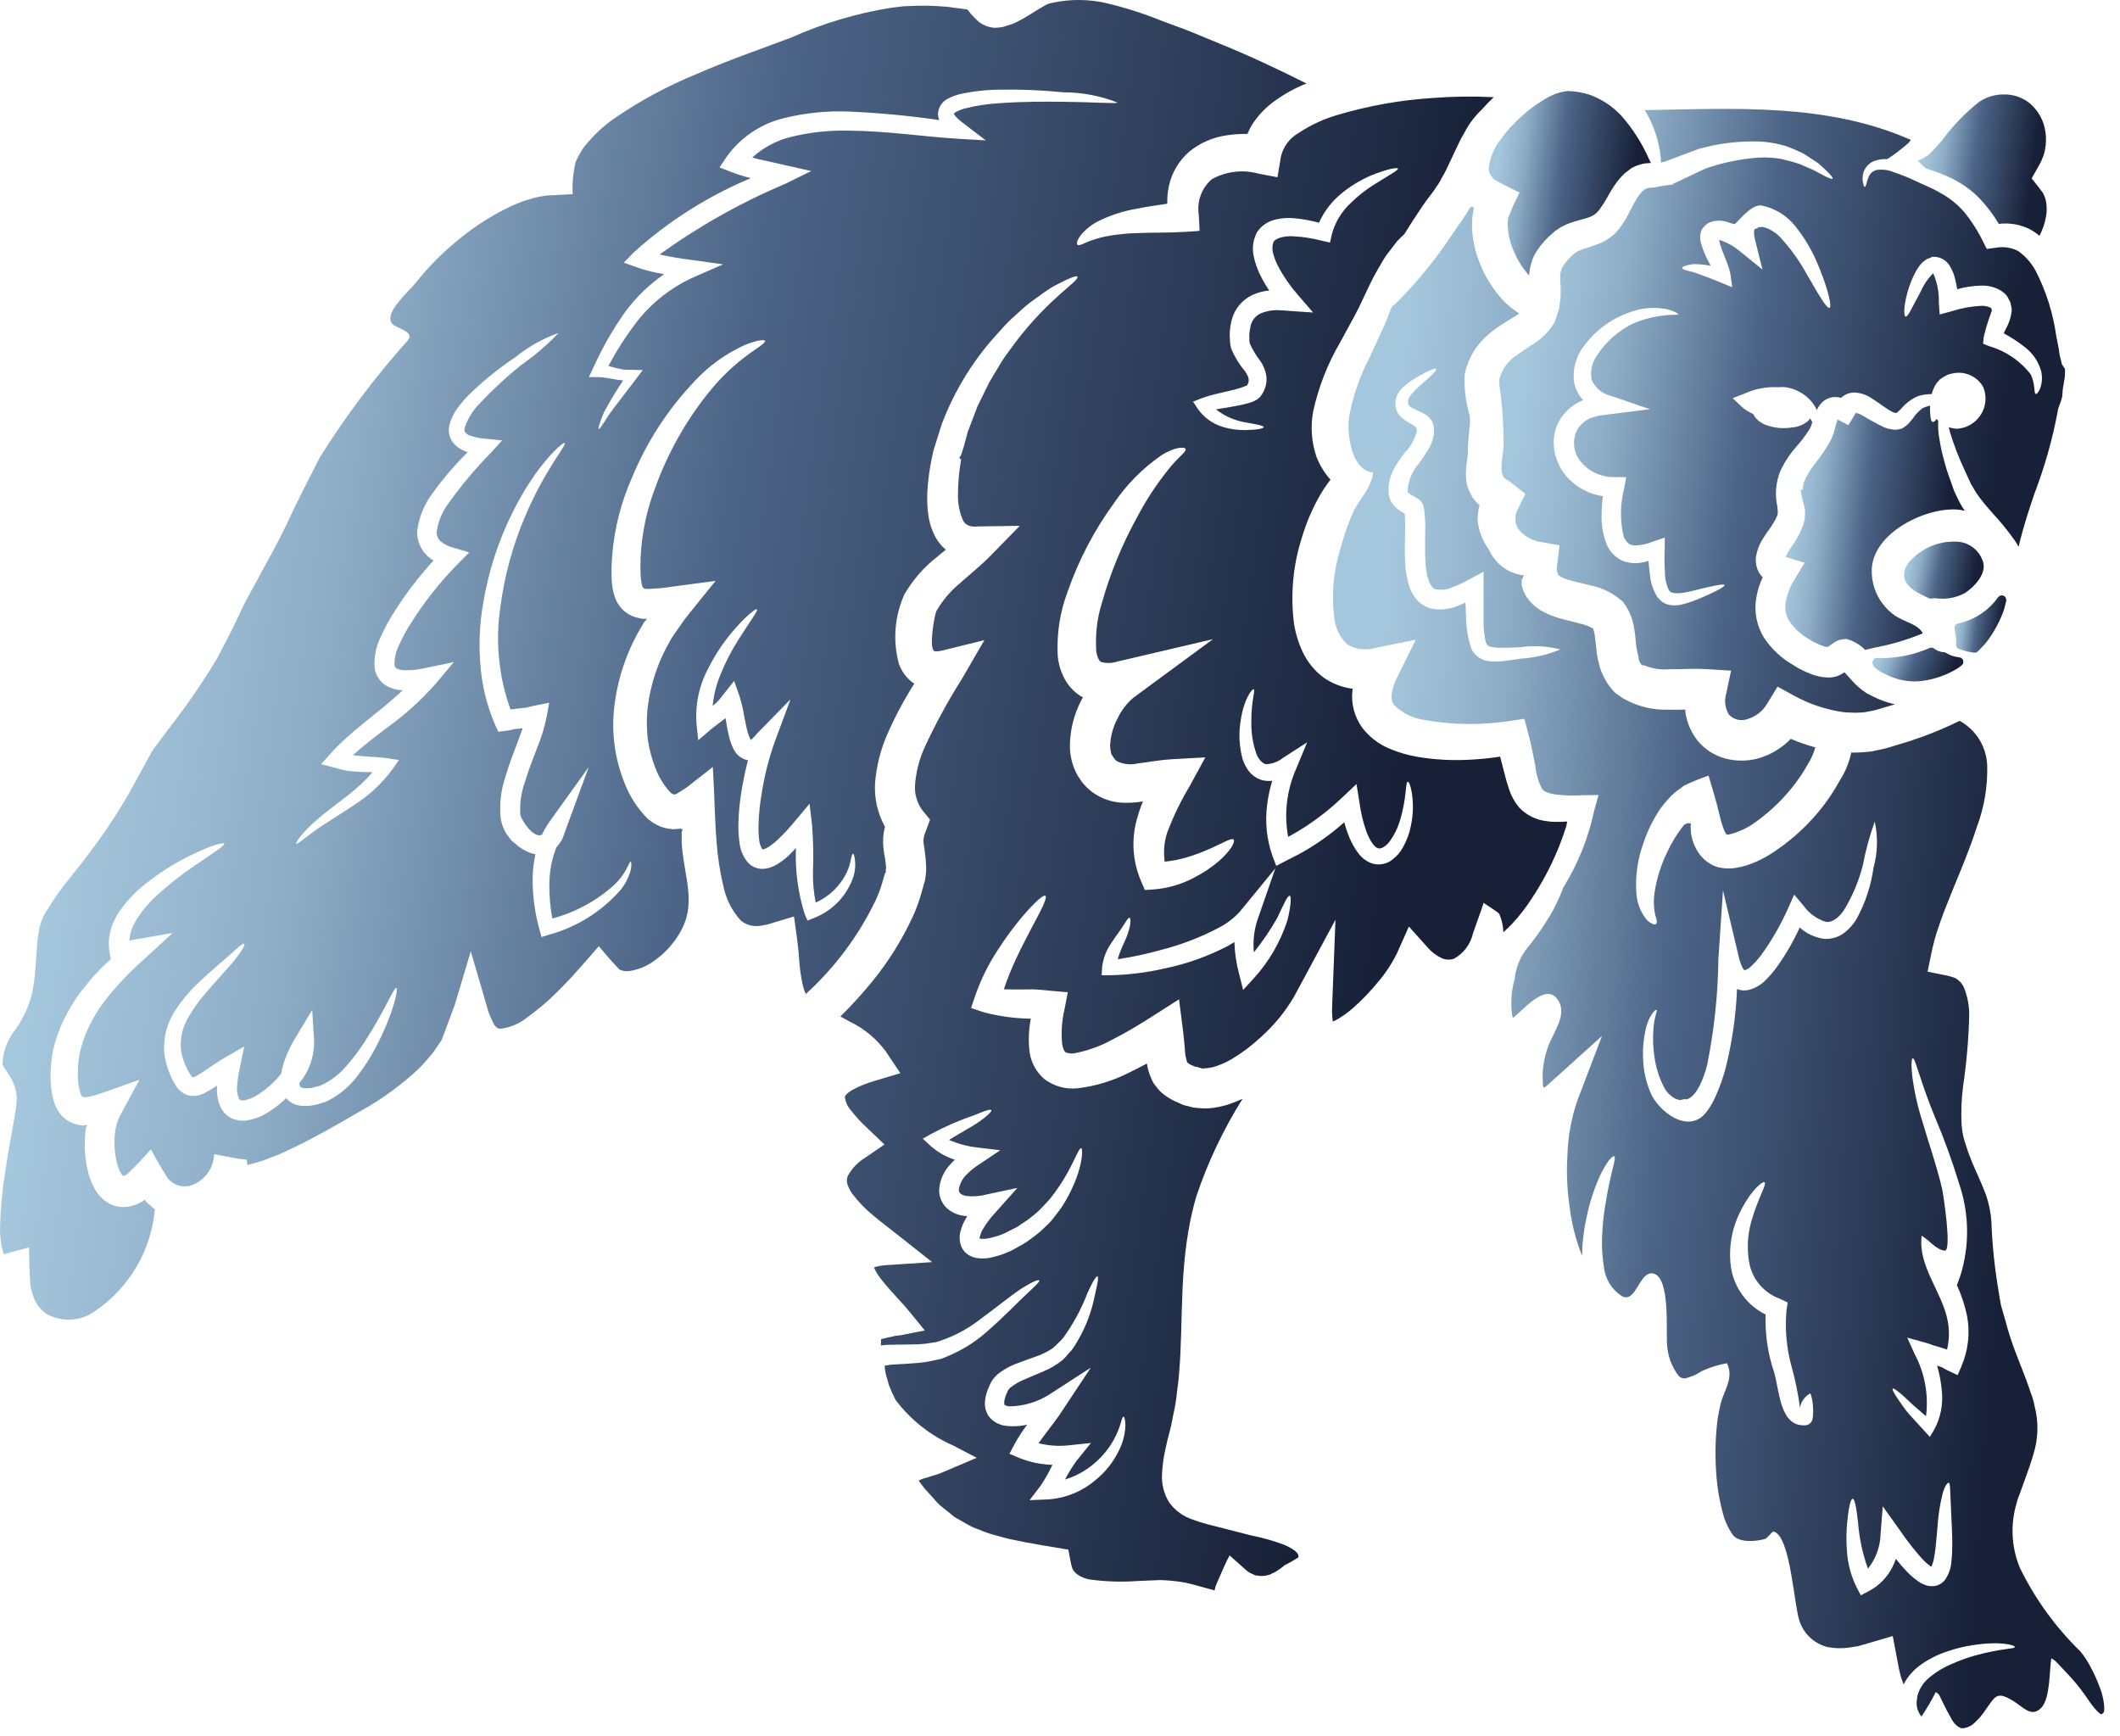 <svg width="127" height="104" viewBox="0 0 127 104" fill="none" xmlns="http://www.w3.org/2000/svg">
<path d="M91.773 53.803C92.371 52.9 92.882 51.943 93.301 50.944C93.538 50.368 93.703 49.886 93.832 49.475C93.847 49.39 93.861 49.303 93.883 49.21C93.646 49.224 93.415 49.238 93.156 49.23C92.989 49.23 92.823 49.215 92.659 49.188C92.023 49.119 91.434 48.826 90.996 48.36C90.73 48.038 90.528 47.669 90.399 47.272C90.283 46.927 90.196 46.603 90.118 46.298C90.038 45.974 89.952 45.643 89.866 45.324C89.236 45.42 88.602 45.483 87.965 45.511C86.949 45.562 85.931 45.504 84.927 45.338C84.361 45.242 83.808 45.083 83.278 44.863C82.623 44.596 82.049 44.162 81.615 43.603C81.142 42.955 80.929 42.154 81.017 41.357C81.026 41.324 81.031 41.29 81.032 41.256C80.41 41.178 79.816 40.951 79.301 40.594C78.764 40.196 78.333 39.672 78.047 39.068C77.792 38.532 77.615 37.962 77.522 37.376C77.294 35.631 77.456 33.857 77.996 32.182C78.237 31.378 78.56 30.601 78.962 29.864C79.178 29.468 79.426 29.09 79.703 28.734C79.342 28.33 79.057 27.864 78.862 27.358C78.563 26.477 78.497 25.534 78.671 24.62C78.99 23.173 79.534 21.785 80.284 20.506C80.593 19.945 80.888 19.398 81.177 18.864C81.319 18.606 81.435 18.354 81.55 18.116L81.932 17.31C82.061 17.05 82.17 16.806 82.306 16.552C82.443 16.299 82.594 16.041 82.74 15.795C82.868 15.55 83.02 15.319 83.193 15.103C83.359 14.886 83.524 14.67 83.676 14.47C83.826 14.311 83.978 14.16 84.128 14.024C84.453 13.498 84.798 12.958 85.187 12.389C85.338 12.159 85.489 11.956 85.648 11.749L85.879 11.447L86.044 11.194C86.167 11.033 86.273 10.859 86.36 10.676C86.462 10.495 86.569 10.323 86.656 10.128C87.023 9.379 87.347 8.588 87.722 7.955C87.996 7.424 88.358 6.944 88.793 6.536C89.011 6.286 89.242 6.048 89.485 5.823C88.276 5.759 87.064 5.774 85.857 5.867C83.884 5.99 81.932 6.34 80.04 6.91C79.234 7.154 78.468 7.516 77.767 7.983C77.51 8.132 77.286 8.333 77.109 8.572C76.932 8.811 76.806 9.083 76.737 9.373L76.529 10.617L75.399 10.403C74.453 10.14 73.441 10.261 72.584 10.742C72.287 11.002 72.06 11.333 71.926 11.705C71.791 12.076 71.752 12.475 71.814 12.866L71.863 13.83L71.021 13.889C69.919 13.952 69.012 13.924 68.213 13.96C67.549 13.971 66.887 14.038 66.234 14.161C65.835 14.246 65.444 14.367 65.067 14.522C64.794 14.652 64.613 14.731 64.548 14.659C64.484 14.588 64.513 14.414 64.707 14.133C65.024 13.736 65.428 13.418 65.888 13.204C66.571 12.876 67.295 12.643 68.041 12.513C68.624 12.39 69.264 12.304 69.927 12.203C69.916 11.84 69.95 11.476 70.028 11.121C70.203 10.332 70.628 9.62 71.238 9.09C71.874 8.568 72.64 8.23 73.454 8.111C73.876 8.043 74.303 8.014 74.73 8.024C74.827 7.782 74.95 7.55 75.097 7.333C75.439 6.836 75.865 6.403 76.356 6.052C76.946 5.624 77.587 5.271 78.264 5.001C76.558 4.145 74.859 3.345 73.146 2.647C72.555 2.402 71.964 2.157 71.382 1.919C70.799 1.681 70.201 1.48 69.617 1.257C68.513 0.807 67.374 0.445 66.212 0.174C65.179 -0.053 64.109 -0.058 63.073 0.16C62.958 0.188 62.793 0.21 62.771 0.247C62.734 0.258 62.698 0.272 62.663 0.289L62.505 0.383C62.282 0.506 62.029 0.664 61.777 0.823C61.526 0.982 61.251 1.147 60.928 1.304C60.845 1.353 60.759 1.393 60.669 1.427L60.265 1.557C60.135 1.609 59.996 1.638 59.855 1.643C59.719 1.667 59.581 1.669 59.445 1.651C59.172 1.608 58.913 1.505 58.687 1.348C58.483 1.178 58.295 0.99 58.125 0.786C58.071 0.709 58.011 0.637 57.946 0.569L57.311 0.483C57.039 0.454 56.77 0.396 56.505 0.39C55.978 0.346 55.45 0.332 54.921 0.345L54.137 0.375L53.366 0.468C51.31 0.799 49.306 1.397 47.405 2.247C45.382 3.005 43.508 3.654 41.711 4.442C39.989 5.147 38.346 6.033 36.812 7.084C36.134 7.56 35.528 8.129 35.013 8.776C34.798 9.062 34.621 9.374 34.486 9.705C34.334 10.335 34.274 10.983 34.306 11.631L33.363 11.68L32.895 11.703C32.852 11.703 32.651 11.725 32.651 11.725L32.542 11.746C32.268 11.78 31.997 11.843 31.736 11.934C31.458 12.009 31.186 12.105 30.922 12.22C30.653 12.327 30.391 12.45 30.137 12.588C29.111 13.119 28.15 13.767 27.272 14.517C26.421 15.221 25.645 16.012 24.958 16.876C24.518 17.452 23.05 18.647 23.453 19.345C23.633 19.654 24.901 19.835 24.428 20.39C22.48 22.57 20.719 24.911 19.164 27.387C18.56 28.578 17.998 29.655 17.45 30.807C16.919 31.981 16.349 33.025 15.802 34.018C15.283 35.004 14.73 35.919 14.326 36.826C14.11 37.273 13.915 37.692 13.686 38.136C13.456 38.58 13.232 39.002 13.016 39.418C12.185 40.807 11.271 42.144 10.28 43.423C9.87 43.97 9.488 44.467 9.143 44.939C8.703 45.737 8.257 46.562 7.767 47.451C7.074 48.656 6.309 49.818 5.474 50.93C4.625 52.103 3.574 53.234 2.877 54.429C2.078 55.48 2.286 56.935 2.035 58.835C1.973 59.343 1.85 59.841 1.667 60.319C1.471 60.783 1.23 61.227 0.947 61.644C0.482 62.201 0.205 62.892 0.155 63.616L0.148 63.76C0.184 63.767 0.119 63.738 0.213 63.89C0.284 64.019 0.443 64.221 0.63 64.539C0.875 64.932 1.005 65.386 1.004 65.85C0.984 66.171 0.946 66.491 0.889 66.808C0.695 67.923 0.487 69.011 0.321 70.134C0.137 71.244 0.031 72.365 0.004 73.49C-0.016 73.983 0.04 74.476 0.171 74.952C0.187 75.015 0.211 75.075 0.242 75.132C0.263 75.122 0.285 75.115 0.307 75.11L0.408 75.081L0.61 75.023L1.733 74.721C1.762 75.333 1.748 76.053 1.805 76.715C1.804 76.79 1.809 76.864 1.819 76.938L1.833 77.032C1.837 77.098 1.85 77.163 1.87 77.226L1.971 77.594C2.111 78.04 2.395 78.426 2.777 78.695C3.219 78.947 3.724 79.069 4.232 79.046C4.741 79.023 5.232 78.856 5.65 78.565C6.674 77.879 7.532 76.972 8.16 75.91C8.788 74.849 9.17 73.66 9.278 72.432L9.17 72.36L8.968 72.18L8.767 71.999C8.71 71.942 8.746 71.971 8.724 71.949C8.703 71.921 8.686 71.889 8.674 71.855C8.641 71.88 8.61 71.907 8.58 71.935C8.356 72.075 8.111 72.18 7.856 72.246C7.566 72.319 7.263 72.324 6.97 72.26C6.682 72.187 6.416 72.046 6.193 71.85C5.989 71.671 5.815 71.459 5.681 71.223C5.485 70.869 5.339 70.489 5.248 70.094C5.095 69.404 5.044 68.696 5.097 67.991C5.14 67.523 5.14 67.652 5.162 67.552C5.175 67.494 5.197 67.439 5.226 67.387C5.248 67.365 5.241 67.358 5.219 67.372L5.176 67.387L5.075 67.407H4.923C4.851 67.406 4.778 67.396 4.707 67.379C4.277 67.3 3.889 67.07 3.613 66.73C3.45 66.523 3.326 66.29 3.245 66.039C3.131 65.67 3.064 65.288 3.043 64.902C3.005 64.224 3.053 63.543 3.187 62.878C3.333 62.264 3.544 61.667 3.816 61.097C4.07 60.572 4.366 60.069 4.702 59.593C5.053 59.153 5.371 58.714 5.731 58.347C6.025 58.022 6.328 57.727 6.638 57.447L6.587 57.173C6.478 56.667 6.5 56.142 6.652 55.647C6.714 55.427 6.801 55.214 6.912 55.014C7.004 54.823 7.115 54.642 7.243 54.473C7.663 53.89 8.165 53.371 8.734 52.932C9.527 52.297 10.386 51.748 11.297 51.297C12.704 50.599 13.385 50.441 13.427 50.539C13.478 50.654 12.894 51.014 11.634 51.87C10.836 52.408 10.079 53.006 9.371 53.659C8.912 54.078 8.511 54.557 8.18 55.084C7.929 55.462 7.78 55.899 7.748 56.352C7.856 56.322 7.958 56.301 8.072 56.279L10.345 55.883L8.697 57.398C8.025 57.986 7.395 58.619 6.81 59.293C6.498 59.656 6.205 60.035 5.932 60.429C5.659 60.846 5.421 61.284 5.219 61.74C5.011 62.209 4.854 62.699 4.751 63.201C4.665 63.725 4.64 64.257 4.679 64.786C4.698 65.028 4.746 65.267 4.823 65.498C4.837 65.557 4.864 65.611 4.903 65.657C4.928 65.682 4.957 65.701 4.988 65.715C5.004 65.721 5.025 65.721 5.039 65.729H5.075L5.276 65.707C5.624 65.632 5.966 65.531 6.299 65.404C7.019 65.167 7.782 64.863 8.356 64.684C8.031 65.268 7.585 66.091 7.254 66.715C7.102 66.985 6.993 67.277 6.929 67.581L6.882 67.916L6.866 68.111C6.833 68.631 6.879 69.153 7.004 69.659C7.056 69.879 7.141 70.09 7.255 70.286C7.272 70.33 7.3 70.369 7.335 70.4C7.353 70.416 7.375 70.427 7.399 70.43C7.411 70.434 7.424 70.435 7.436 70.434C7.449 70.432 7.461 70.428 7.472 70.422C7.507 70.408 7.472 70.436 7.63 70.321C8.124 69.855 8.594 69.362 9.037 68.846C9.302 69.321 9.562 69.803 9.871 70.292L9.986 70.473C10.022 70.523 10.073 70.617 10.08 70.617L10.195 70.725C10.26 70.792 10.336 70.847 10.419 70.89C10.714 71.06 11.063 71.109 11.393 71.027C11.784 70.905 12.13 70.668 12.384 70.347C12.638 70.026 12.79 69.636 12.82 69.227L12.826 69.134L14.273 69.408C14.447 69.43 14.611 69.45 14.778 69.465L14.792 69.523C14.788 69.552 14.79 69.581 14.8 69.609L14.813 69.71C14.821 69.733 14.825 69.757 14.828 69.781C14.856 69.775 14.879 69.767 14.914 69.761C15.166 69.688 15.425 69.616 15.685 69.544C15.993 69.422 16.311 69.307 16.628 69.185C16.945 69.062 17.262 68.889 17.584 68.745C18.867 68.133 20.155 67.391 21.516 66.599C22.845 65.872 24.075 64.976 25.174 63.933C25.427 63.651 25.678 63.379 25.916 63.09L26.226 62.636L26.384 62.406C26.413 62.356 26.434 62.363 26.47 62.263L26.582 61.963C26.724 61.574 26.876 61.178 27.02 60.79L27.244 60.192L27.444 59.522C27.698 58.68 27.95 57.835 28.202 56.988C28.425 57.746 28.649 58.504 28.872 59.27L29.179 60.339C29.254 60.624 29.361 60.899 29.497 61.16C29.537 61.281 29.603 61.391 29.69 61.484C29.748 61.55 29.727 61.521 29.741 61.535L29.763 61.55C29.783 61.579 29.813 61.571 29.827 61.593C29.889 61.615 29.955 61.625 30.021 61.621C30.612 61.537 31.168 61.29 31.627 60.909C32.261 60.454 32.855 59.947 33.405 59.393C33.693 59.106 33.974 58.811 34.262 58.508L35.02 57.652L35.876 56.678C36.129 56.972 36.381 57.289 36.634 57.569L37.007 57.967L37.094 58.06L37.123 58.081C37.129 58.089 37.137 58.095 37.146 58.099C37.155 58.103 37.164 58.104 37.174 58.103C37.344 58.168 37.527 58.19 37.707 58.167C38.257 58.083 38.778 57.863 39.222 57.527C39.738 57.162 40.182 56.706 40.533 56.181C41.858 54.265 40.986 52.696 40.842 50.557C40.828 50.313 40.85 50.076 40.835 49.838L40.9 49.686C40.9 49.679 40.828 49.672 40.828 49.672C40.828 49.672 40.771 49.629 40.756 49.636C40.741 49.644 40.539 49.658 40.539 49.658L40.323 49.672L40.064 49.643C39.897 49.619 39.733 49.576 39.576 49.515C39.297 49.401 39.037 49.243 38.806 49.048C38.187 48.429 37.707 47.685 37.399 46.865C36.831 45.443 36.623 43.903 36.794 42.381C36.946 41.024 37.327 39.703 37.921 38.474C38.071 38.187 38.208 37.899 38.374 37.632L38.568 37.294L38.604 37.251C38.647 37.193 38.706 37.129 38.763 37.064C38.698 37.064 38.633 37.064 38.568 37.071L38.519 37.064H38.488C38.435 37.06 38.382 37.05 38.33 37.035C38.023 36.987 37.733 36.864 37.486 36.677C37.238 36.49 37.041 36.244 36.911 35.962C36.84 35.799 36.782 35.63 36.739 35.458C36.683 35.19 36.649 34.918 36.638 34.645C36.624 34.184 36.636 33.722 36.674 33.263C36.805 31.651 37.208 30.073 37.865 28.596C38.744 26.469 40.008 24.522 41.594 22.852C42.458 21.912 43.507 21.159 44.675 20.642C45.424 20.346 45.798 20.339 45.827 20.419C45.863 20.527 45.561 20.713 44.948 21.145C43.987 21.83 43.129 22.65 42.4 23.578C41.064 25.255 40.009 27.137 39.275 29.152C38.753 30.496 38.449 31.915 38.376 33.356C38.36 33.752 38.36 34.162 38.382 34.537C38.395 34.706 38.419 34.874 38.455 35.04C38.468 35.087 38.484 35.133 38.504 35.178C38.522 35.206 38.546 35.23 38.575 35.246C38.605 35.262 38.638 35.271 38.671 35.271L38.865 35.278L39.203 35.257C39.439 35.249 39.675 35.227 39.908 35.191C40.883 35.063 41.857 34.925 42.868 34.795C42.529 35.221 42.176 35.645 41.831 36.078C41.471 36.531 41.06 37.007 40.766 37.453C40.606 37.682 40.441 37.914 40.283 38.144C40.175 38.316 40.182 38.316 40.14 38.389L40.045 38.569C39.902 38.798 39.794 39.05 39.671 39.296C39.196 40.331 38.894 41.438 38.778 42.572C38.73 43.159 38.742 43.751 38.814 44.336C38.903 44.925 39.06 45.503 39.283 46.056C39.483 46.581 39.784 47.063 40.168 47.475C40.216 47.519 40.273 47.553 40.334 47.575C40.355 47.575 40.362 47.59 40.376 47.59C40.403 47.594 40.43 47.591 40.456 47.582L40.484 47.575C40.492 47.575 40.484 47.582 40.549 47.54L40.831 47.367C41.046 47.237 41.251 47.09 41.442 46.927C41.86 46.596 42.284 46.272 42.702 45.941C42.724 46.344 42.745 46.755 42.767 47.158C42.782 47.604 42.803 48.057 42.818 48.504C42.84 48.907 42.853 49.317 42.875 49.721L42.925 50.397C42.986 51.293 43.121 52.182 43.329 53.055C43.481 53.826 43.839 54.543 44.365 55.127C44.586 55.317 44.86 55.435 45.15 55.466L45.395 55.473L45.561 55.452L45.942 55.386C46.483 55.222 47.024 55.062 47.565 54.897C47.63 55.366 47.695 55.835 47.759 56.304L47.839 57.032L47.883 57.6C47.917 58.052 47.982 58.502 48.076 58.946C48.12 59.152 48.185 59.352 48.271 59.544C50.008 57.963 51.426 56.065 52.447 53.95C52.614 53.597 52.751 53.231 52.856 52.855L53.015 52.314L53.059 52.271C53.059 52.263 53.065 52.105 53.065 52.105C53.082 52.022 53.084 51.937 53.074 51.853C53.062 51.806 53.057 51.758 53.059 51.709L53.023 51.45L52.964 51.119L52.915 50.716C52.878 50.316 52.912 49.913 53.015 49.525C52.563 48.708 52.358 47.777 52.425 46.846C52.511 45.86 52.757 44.895 53.152 43.988C53.615 42.934 54.158 41.916 54.775 40.944C54.709 40.909 54.646 40.867 54.588 40.82C54.255 40.543 54.002 40.183 53.854 39.777C53.471 38.387 53.587 36.908 54.183 35.595C54.682 34.738 55.339 33.983 56.12 33.371C56.308 33.218 56.488 33.068 56.661 32.924C56.358 32.675 56.117 32.36 55.956 32.003C55.757 31.584 55.633 31.133 55.59 30.67C55.546 30.271 55.534 29.869 55.553 29.468C55.593 28.746 55.691 28.028 55.848 27.322L55.915 27.001L55.988 26.771L56.132 26.31C56.225 26.007 56.325 25.713 56.412 25.418C57.201 23.327 58.398 21.414 59.933 19.79C60.213 19.464 60.516 19.158 60.84 18.875C61.142 18.609 61.416 18.343 61.69 18.134C62.273 17.724 62.733 17.357 63.157 17.126C64.015 16.672 64.49 16.485 64.54 16.572C64.699 16.816 62.885 17.788 60.811 20.531C60.566 20.884 60.278 21.23 60.026 21.626L59.271 22.888C59.048 23.348 58.809 23.823 58.565 24.321C58.378 24.817 58.176 25.336 57.975 25.868C57.895 26.163 57.809 26.466 57.73 26.776L57.579 27.243L57.464 27.438C57.464 27.445 57.521 27.466 57.521 27.466L57.579 27.531L57.557 27.647C57.452 28.263 57.396 28.886 57.392 29.511C57.36 30.071 57.459 30.63 57.679 31.145C57.744 31.294 57.862 31.412 58.011 31.477C58.192 31.543 58.388 31.562 58.579 31.534L61.092 31.498L59.379 33.248C58.752 33.888 58.09 34.414 57.492 34.947C56.931 35.411 56.458 35.972 56.096 36.603C55.981 36.826 55.593 38.984 56.017 39.015C56.145 39.022 56.273 39.01 56.398 38.979L58.969 38.345L57.622 40.671C56.766 42.021 56.003 43.428 55.339 44.882C55.056 45.541 54.881 46.241 54.822 46.955C54.763 47.532 54.928 48.109 55.282 48.568L55.715 49.102L55.427 49.872C55.341 50.069 55.307 50.284 55.326 50.498C55.41 50.981 55.463 51.469 55.484 51.959C55.488 52.097 55.481 52.234 55.463 52.371L55.442 52.535L55.434 52.58L55.42 52.694L55.413 52.716L55.391 52.81L55.182 53.544C55.048 54.023 54.875 54.49 54.664 54.94C54.026 56.317 53.218 57.609 52.259 58.785C51.659 59.519 51.02 60.221 50.345 60.887C50.525 60.988 50.712 61.089 50.921 61.204C51.767 61.611 52.501 62.219 53.059 62.975L53.936 64.286L52.421 64.739C51.951 64.87 51.497 65.051 51.067 65.281C50.986 65.327 50.909 65.38 50.836 65.44L50.743 65.511C50.729 65.533 50.708 65.554 50.692 65.576C50.621 65.663 50.613 65.669 50.613 65.712C50.651 66.016 50.782 66.3 50.988 66.526C51.288 66.912 51.62 67.271 51.982 67.599L52.983 68.557L51.867 69.323C51.419 69.589 51.048 69.969 50.794 70.424C50.732 70.57 50.717 70.731 50.75 70.885C50.817 71.106 50.92 71.315 51.053 71.504C51.422 71.99 51.847 72.43 52.32 72.814C52.816 73.232 53.342 73.621 53.875 74.046L55.84 75.601L53.351 75.767C53.107 75.772 52.864 75.798 52.624 75.846C52.533 75.861 52.444 75.885 52.357 75.918C52.415 76.064 52.488 76.203 52.574 76.335C53.115 77.12 53.884 77.833 54.575 78.682L55.403 79.697L53.97 79.979C53.862 80 53.775 80 53.653 80.014C53.502 80.05 53.358 80.087 53.207 80.115C53.055 80.143 52.926 80.18 52.783 80.216C52.775 80.338 52.769 80.475 52.769 80.59C52.897 80.583 53.035 80.569 53.164 80.555C53.804 80.547 54.409 80.533 54.985 80.526C55.234 80.516 55.482 80.489 55.727 80.446C55.842 80.425 55.957 80.411 56.073 80.395C56.186 80.367 56.296 80.33 56.404 80.287C57.187 80.017 57.923 79.626 58.585 79.128C59.794 78.241 60.659 77.515 61.277 77.133C61.895 76.751 62.221 76.63 62.257 76.695C62.293 76.76 62.063 76.997 61.544 77.472C61.024 77.947 60.284 78.753 59.096 79.79C58.397 80.407 57.599 80.901 56.734 81.252C56.611 81.311 56.484 81.361 56.353 81.403L55.936 81.49C55.651 81.56 55.362 81.607 55.07 81.633C54.788 81.654 54.494 81.677 54.191 81.699L53.392 81.741C53.262 81.763 53.133 81.785 52.996 81.806C53 81.942 53.017 82.077 53.047 82.21C53.065 82.325 53.094 82.438 53.133 82.547C53.175 82.699 53.22 82.85 53.262 83.001C53.377 83.293 53.507 83.579 53.651 83.858C54.548 85.05 55.738 85.992 57.106 86.59L58.513 87.324L57.087 87.929C56.821 88.044 56.546 88.16 56.273 88.274C56.007 88.361 55.741 88.44 55.467 88.526C55.315 88.558 55.168 88.614 55.034 88.692C55.156 88.858 55.229 88.966 55.387 89.16C55.566 89.362 55.747 89.556 55.928 89.757C56.099 89.972 56.295 90.166 56.513 90.333C56.729 90.5 56.946 90.672 57.152 90.853C57.39 90.996 57.642 91.125 57.88 91.27C58.126 91.421 58.39 91.541 58.664 91.63C58.94 91.751 59.224 91.852 59.514 91.932C59.809 92.011 60.112 92.097 60.415 92.177L61.371 92.371C61.696 92.435 62.021 92.494 62.365 92.551C62.906 92.644 63.448 92.731 64 92.825L64.122 93.48C64.142 93.594 64.168 93.707 64.201 93.819C64.223 93.927 64.23 93.897 64.237 93.948C64.289 94.055 64.36 94.152 64.446 94.235C64.695 94.437 64.994 94.569 65.311 94.617C66.247 94.742 67.192 94.771 68.133 94.704C68.587 94.69 69.034 94.668 69.495 94.647C70.009 94.661 70.522 94.713 71.028 94.805C71.503 94.913 71.986 95.057 72.435 95.179L72.76 95.266C72.797 95.087 72.855 94.913 72.933 94.747C73.163 94.221 73.465 93.515 73.659 93.17L74.379 93.811L74.732 94.121C74.826 94.188 74.927 94.243 75.035 94.286C75.079 94.311 75.125 94.333 75.172 94.351C75.187 94.36 75.204 94.365 75.222 94.365L75.337 94.379C75.411 94.394 75.486 94.402 75.561 94.402C75.704 94.403 75.847 94.383 75.985 94.343C76.036 94.335 76.084 94.318 76.129 94.294C76.143 94.286 76.165 94.28 76.165 94.272C76.192 94.259 76.219 94.245 76.245 94.229C76.304 94.207 76.362 94.181 76.417 94.15L76.698 93.962L76.849 93.848L76.914 93.797C76.923 93.782 76.9 93.782 76.907 93.775C76.937 93.761 76.937 93.768 76.994 93.74C77.269 93.602 77.536 93.448 77.793 93.278C77.794 93.259 77.792 93.24 77.786 93.221C77.771 93.184 77.765 93.128 77.757 93.105C77.75 93.082 77.75 93.077 77.729 93.055C77.683 92.999 77.632 92.946 77.578 92.897C77.368 92.744 77.141 92.618 76.9 92.522C76.258 92.286 75.599 92.1 74.928 91.968C74.2 91.781 73.459 91.593 72.71 91.399C72.297 91.304 71.891 91.183 71.493 91.039C70.917 90.859 70.413 90.502 70.054 90.017C69.722 89.491 69.568 88.873 69.614 88.253C69.638 87.798 69.698 87.345 69.794 86.9C69.88 86.475 69.981 86.072 70.089 85.675C70.198 85.279 70.241 84.926 70.327 84.553C70.409 84.172 70.469 83.788 70.507 83.4C70.55 83.004 70.615 82.623 70.637 82.21C70.917 79.02 70.564 75.413 71.674 71.64C72.364 69.597 73.292 67.642 74.439 65.815C74.172 65.943 73.898 66.053 73.618 66.147C73.367 66.229 73.109 66.292 72.847 66.334C72.553 66.39 72.253 66.407 71.954 66.385C71.781 66.377 71.601 66.355 71.443 66.334L71.154 66.255L71.004 66.219L70.967 66.211L70.859 66.176C70.847 66.17 70.835 66.165 70.822 66.162L70.729 66.118L70.369 65.959C70.093 65.826 69.834 65.659 69.599 65.462C69.465 65.342 69.344 65.207 69.24 65.06C69.124 64.926 69.034 64.772 68.972 64.606C68.84 64.321 68.75 64.018 68.706 63.707C68.345 63.901 67.978 64.088 67.604 64.269C66.646 64.753 65.61 65.065 64.544 65.19C63.828 65.265 63.111 65.061 62.543 64.62C62.021 64.161 61.702 63.514 61.657 62.82C61.603 62.219 61.634 61.613 61.752 61.02C60.796 61.006 59.846 60.876 58.922 60.632L58.173 60.38L58.405 59.69C58.75 58.685 59.223 57.73 59.812 56.845C60.231 56.197 60.687 55.575 61.18 54.981C61.993 54.023 62.511 53.574 62.627 53.663C62.743 53.752 62.454 54.376 61.869 55.448C61.589 55.996 61.23 56.65 60.869 57.429C60.591 58.024 60.346 58.634 60.136 59.257C60.389 59.272 60.678 59.264 60.95 59.272C61.268 59.272 61.591 59.264 61.925 59.264C62.285 59.279 62.674 59.322 63.055 59.359L63.969 59.437L63.768 60.467C63.608 61.151 63.561 61.856 63.63 62.555C63.681 62.843 63.782 63.023 63.847 63.037C64.019 63.106 64.207 63.124 64.388 63.088C65.18 62.934 65.942 62.657 66.648 62.267C67.448 61.863 68.272 61.367 69.103 60.834L70.63 59.86L70.86 61.667C70.911 62.085 70.954 62.494 70.982 62.877C70.988 63.124 71.032 63.369 71.112 63.604C71.12 63.632 71.126 63.647 71.148 63.647C71.17 63.647 71.141 63.668 71.177 63.691C71.264 63.719 71.27 63.776 71.422 63.819L71.609 63.898L71.652 63.921L71.66 63.892L71.76 63.928L72.055 64.014C72.085 64.001 72.117 63.994 72.149 63.992C72.253 63.993 72.357 63.984 72.459 63.963C72.604 63.942 72.746 63.906 72.883 63.855C73.196 63.747 73.497 63.609 73.784 63.444C74.42 63.062 75.013 62.613 75.554 62.105C76.326 61.413 76.986 60.607 77.513 59.715L80.002 55.093L79.801 60.312C79.787 60.606 79.801 60.9 79.844 61.191C79.954 61.147 80.059 61.093 80.16 61.032C80.46 60.853 80.745 60.648 81.01 60.42C81.576 59.924 82.099 59.381 82.573 58.797C83.017 58.275 83.394 57.699 83.695 57.083L84.401 55.5L85.517 56.746C85.751 57.02 86.041 57.241 86.367 57.395C86.596 57.496 86.855 57.509 87.093 57.432C87.381 57.275 87.632 57.059 87.829 56.798C88.027 56.537 88.166 56.236 88.238 55.917C88.439 55.305 88.684 54.7 88.879 54.077C88.879 54.106 89.735 54.618 89.815 54.745C89.967 55.091 90.05 55.463 90.06 55.841C90.24 55.682 90.412 55.516 90.578 55.344C91.021 54.866 91.421 54.35 91.773 53.803ZM22.52 62.721C22.213 63.307 21.857 63.866 21.455 64.392C20.971 65.059 20.331 65.597 19.59 65.96L19.511 65.997C19.482 66.004 19.518 65.997 19.44 66.025L19.403 66.033L19.259 66.076C19.163 66.11 19.064 66.139 18.965 66.163C18.713 66.228 18.454 66.257 18.194 66.249C18.043 66.244 17.893 66.222 17.747 66.183C17.578 66.127 17.422 66.039 17.287 65.925C17.235 65.881 17.187 65.833 17.143 65.781C16.817 66.1 16.457 66.382 16.069 66.623C15.669 66.879 15.221 67.048 14.752 67.121C14.444 67.158 14.133 67.108 13.852 66.976C13.562 66.826 13.331 66.583 13.196 66.285C13.03 65.887 12.966 65.454 13.009 65.025C12.981 65.039 12.952 65.061 12.924 65.075C12.719 65.217 12.505 65.345 12.283 65.457C11.965 65.642 11.588 65.693 11.232 65.601C10.905 65.48 10.635 65.241 10.474 64.932C10.345 64.728 10.239 64.51 10.157 64.283C10.106 64.168 10.063 64.05 10.028 63.93L9.948 63.634C9.887 63.411 9.848 63.181 9.833 62.95C9.79 62.097 10.019 61.252 10.488 60.538C10.857 59.97 11.289 59.445 11.777 58.975C12.634 58.141 13.361 57.568 13.834 57.135C14.307 56.702 14.568 56.48 14.633 56.531C14.698 56.582 14.532 56.898 14.128 57.417C13.725 57.935 13.063 58.608 12.322 59.483C11.92 59.943 11.565 60.443 11.263 60.974C10.932 61.536 10.784 62.187 10.839 62.837C10.854 63.007 10.888 63.174 10.94 63.336L11.033 63.63C11.033 63.644 11.105 63.789 11.134 63.86C11.203 64.028 11.287 64.189 11.386 64.342C11.426 64.421 11.486 64.488 11.559 64.537C11.566 64.544 11.566 64.544 11.566 64.537C11.64 64.515 11.71 64.484 11.775 64.444C11.955 64.347 12.127 64.239 12.293 64.119C12.668 63.86 13.071 63.587 13.503 63.336L14.633 62.686L14.359 63.985C14.289 64.31 14.239 64.64 14.209 64.971C14.174 65.241 14.204 65.515 14.295 65.771C14.382 65.915 14.374 65.915 14.62 65.915C14.915 65.856 15.196 65.741 15.448 65.576C15.98 65.236 16.451 64.81 16.844 64.316C16.893 64.019 16.97 63.727 17.075 63.445C17.249 62.974 17.471 62.523 17.737 62.098L18.702 60.501L18.817 62.358C18.834 63.263 18.531 64.145 17.96 64.848C17.951 64.864 17.939 64.879 17.924 64.891C17.939 65.006 17.96 65.078 17.996 65.1C18.003 65.128 18.061 65.128 18.082 65.157C18.14 65.157 18.184 65.186 18.256 65.186C18.407 65.194 18.56 65.184 18.709 65.157C18.788 65.143 18.896 65.107 18.989 65.086L19.134 65.05H19.149C19.154 65.045 19.162 65.042 19.169 65.042L19.22 65.013C19.824 64.743 20.357 64.335 20.776 63.822C21.182 63.36 21.553 62.867 21.884 62.347C23.108 60.424 23.605 59.122 23.749 59.171C23.867 59.209 23.615 60.614 22.52 62.721ZM26.387 32.421C26.608 32.602 26.867 32.732 27.144 32.802L28.11 33.09L27.383 33.825C26.348 34.88 25.428 36.043 24.639 37.294C24.363 37.719 24.121 38.164 23.912 38.626C23.724 38.995 23.628 39.403 23.631 39.817C23.631 39.86 23.641 39.904 23.661 39.942C23.681 39.981 23.71 40.014 23.746 40.04C23.887 40.109 24.042 40.146 24.199 40.148C24.646 40.159 25.091 40.111 25.525 40.004L27.188 39.659L26.115 40.94C25.23 41.942 24.235 42.84 23.148 43.618C22.422 44.172 21.741 44.691 21.139 45.231C21.789 45.332 22.508 45.324 23.196 45.418L23.901 45.526L23.505 46.088C22.879 46.929 22.107 47.65 21.225 48.216C20.476 48.721 19.835 49.103 19.324 49.441C18.302 50.118 17.827 50.607 17.747 50.536C17.696 50.499 18.064 49.88 19.036 49.059C19.511 48.649 20.138 48.194 20.814 47.663C21.361 47.245 21.865 46.773 22.319 46.256C22.102 46.248 21.886 46.248 21.664 46.241C21.404 46.234 21.123 46.199 20.843 46.177C20.541 46.122 20.244 46.05 19.951 45.961L19.237 45.773L19.785 45.162C21.009 43.779 22.686 42.707 24.127 41.345C23.772 41.339 23.425 41.242 23.118 41.065C22.936 40.949 22.782 40.794 22.665 40.613C22.548 40.432 22.472 40.227 22.441 40.014C22.393 39.371 22.52 38.726 22.808 38.15C23.038 37.633 23.308 37.135 23.615 36.659C24.042 35.981 24.506 35.327 25.005 34.7C25.322 34.312 25.631 33.942 25.969 33.578C25.826 33.492 25.693 33.39 25.573 33.275C25.38 33.086 25.229 32.859 25.129 32.609C25.029 32.359 24.982 32.09 24.99 31.821C25.091 30.987 25.414 30.196 25.926 29.53C26.553 28.656 27.254 27.838 28.021 27.083C27.894 27.045 27.771 26.995 27.653 26.933C27.399 26.805 27.187 26.608 27.042 26.363C26.899 26.104 26.854 25.803 26.913 25.514C27.009 25.095 27.198 24.703 27.467 24.369C27.684 24.082 27.922 23.813 28.179 23.562C29.01 22.761 29.911 22.036 30.872 21.397C31.647 20.769 32.524 20.278 33.464 19.944C32.781 20.656 32.031 21.3 31.224 21.866C30.355 22.559 29.537 23.314 28.777 24.126C28.34 24.552 28.013 25.079 27.826 25.66C27.82 25.768 27.82 25.84 27.87 25.89C27.926 25.973 28.007 26.035 28.1 26.07C28.412 26.19 28.741 26.26 29.074 26.279L30.082 26.38L29.406 27.121C28.481 28.068 27.629 29.084 26.858 30.159C26.487 30.659 26.247 31.243 26.158 31.859C26.154 31.963 26.173 32.067 26.212 32.164C26.252 32.261 26.311 32.349 26.387 32.421ZM36.778 53.025C37.577 52.268 37.677 51.592 37.786 51.618C37.821 51.632 37.843 51.799 37.786 52.108C37.664 52.566 37.442 52.991 37.136 53.353C35.999 54.633 34.513 55.553 32.86 55.999L32.442 56.128L32.318 55.685C32.045 54.705 31.907 53.693 31.907 52.676C31.911 52.166 31.967 51.658 32.074 51.16C31.92 51.147 31.771 51.103 31.634 51.031C31.431 50.942 31.237 50.831 31.058 50.699L30.82 50.498L30.698 50.397L30.67 50.368L30.597 50.297C30.584 50.274 30.57 50.252 30.554 50.232L30.388 50.023C30.314 49.92 30.251 49.809 30.201 49.692C30.096 49.471 30.026 49.235 29.992 48.993C29.91 48.167 30.006 47.332 30.274 46.546C30.49 45.782 30.778 45.056 31.051 44.336C31.137 44.098 31.232 43.859 31.31 43.623L31.232 43.63L30.785 43.68C30.662 43.702 30.597 43.737 30.489 43.752L29.849 43.831L29.683 43.471C29.161 42.279 28.852 41.005 28.769 39.706C28.68 38.533 28.736 37.353 28.935 36.193C29.244 34.276 29.843 32.417 30.713 30.681C32.175 27.737 33.759 26.448 33.824 26.534C33.976 26.657 32.643 28.097 31.427 31.006C30.705 32.711 30.218 34.505 29.979 36.341C29.663 38.411 29.871 40.528 30.584 42.497C30.598 42.489 31.126 42.432 31.126 42.432L31.572 42.381C31.687 42.345 31.802 42.316 31.924 42.288L32.899 42.093L32.747 42.935C32.621 43.559 32.436 44.169 32.193 44.757C31.911 45.492 31.639 46.19 31.435 46.874C31.215 47.492 31.125 48.149 31.17 48.803C31.255 49.17 31.99 50.264 32.469 49.994C32.593 49.729 32.74 49.475 32.907 49.236L35.269 45.946L33.881 49.721C33.81 49.915 33.753 50.109 33.658 50.311C33.562 50.471 33.451 50.623 33.327 50.764C33.084 51.383 32.946 52.038 32.917 52.702C32.889 53.478 32.947 54.255 33.09 55.019C34.458 54.654 35.721 53.971 36.776 53.025H36.778ZM51.152 52.42C50.972 53.009 50.658 53.548 50.236 53.996C49.814 54.444 49.295 54.789 48.718 55.005L48.373 55.142L48.207 54.761C47.805 53.481 47.627 52.141 47.681 50.801C47.545 50.938 47.422 51.081 47.279 51.218C47.012 51.474 46.712 51.693 46.386 51.867C46.285 51.912 46.169 51.947 46.068 51.99C45.936 52.021 45.801 52.04 45.666 52.048C45.507 52.046 45.35 52.013 45.204 51.95C45.058 51.887 44.926 51.795 44.816 51.681C44.523 51.332 44.342 50.903 44.297 50.449C44.248 50.084 44.226 49.716 44.233 49.347C44.251 48.63 44.323 47.916 44.449 47.21C44.55 46.641 44.666 46.087 44.808 45.539C44.624 45.506 44.45 45.429 44.301 45.315C44.153 45.201 44.033 45.054 43.952 44.885C43.843 44.674 43.758 44.452 43.7 44.222C43.603 43.837 43.526 43.448 43.469 43.055C43.463 43.045 43.458 43.033 43.456 43.021C43.119 43.294 42.795 43.51 42.579 43.698L41.83 44.339L41.73 43.417C41.631 42.264 41.866 41.107 42.405 40.083C42.778 39.331 43.234 38.623 43.767 37.974C44.645 36.908 45.282 36.434 45.343 36.498C45.43 36.577 44.947 37.182 44.241 38.312C43.816 38.977 43.453 39.681 43.159 40.414C42.91 41.014 42.752 41.648 42.691 42.294C42.699 42.287 42.705 42.287 42.705 42.279C42.821 42.171 42.95 42.07 43.052 41.955C43.153 41.839 43.239 41.717 43.339 41.595L43.979 40.789L44.304 41.709C44.421 42.089 44.512 42.477 44.577 42.869C44.643 43.228 44.714 43.589 44.807 43.913C44.848 44.055 44.904 44.192 44.974 44.323C44.974 44.33 44.974 44.33 44.98 44.33C44.998 44.312 45.017 44.294 45.038 44.279C45.152 44.173 45.258 44.057 45.355 43.934L47.356 41.889L46.382 44.518C46.051 45.461 45.805 46.432 45.647 47.42C45.53 48.066 45.46 48.721 45.439 49.378C45.429 49.68 45.441 49.983 45.475 50.284C45.491 50.49 45.555 50.691 45.662 50.868L45.67 50.875V50.882C45.697 50.88 45.723 50.875 45.749 50.868L45.879 50.824C46.107 50.698 46.32 50.546 46.512 50.37C46.932 49.983 47.322 49.565 47.678 49.118L48.498 48.144L48.643 49.376C48.721 50.323 48.74 51.275 48.701 52.225C48.688 52.843 48.744 53.46 48.865 54.066C49.676 53.705 50.333 53.069 50.719 52.27C50.843 52.009 50.931 51.733 50.978 51.448C51.022 51.247 51.065 51.139 51.1 51.139C51.136 51.139 51.181 51.247 51.209 51.456C51.256 51.778 51.237 52.106 51.152 52.42ZM63.674 6.098C62.637 6.084 61.369 6.077 59.93 6.177C59.186 6.216 58.448 6.329 57.727 6.515C57.565 6.565 57.408 6.63 57.258 6.71C57.187 6.76 57.15 6.789 57.144 6.811C57.155 6.834 57.165 6.858 57.172 6.883C57.23 6.933 57.244 6.984 57.316 7.049C57.453 7.181 57.6 7.304 57.755 7.416L59.054 8.409L57.43 8.315C55.35 8.193 53.154 7.84 50.821 7.826C49.648 7.797 48.475 7.927 47.337 8.214C46.489 8.427 45.708 8.848 45.064 9.439C45.366 9.525 45.683 9.597 46.022 9.662C46.331 9.734 46.633 9.799 46.935 9.871L48.599 10.245L47.058 11.003C44.392 12.129 41.861 13.551 39.513 15.243C40.153 15.386 40.799 15.496 41.45 15.574L43.321 15.834L41.608 16.582C40.277 17.169 39.108 18.07 38.201 19.207C37.538 20.062 36.95 20.973 36.445 21.929C36.456 21.934 36.469 21.937 36.481 21.936C36.654 21.98 36.841 22.03 36.999 22.066C37.157 22.102 37.308 22.138 37.452 22.145C37.596 22.153 37.726 22.153 37.855 22.153L38.504 22.167L38.159 22.627C37.411 23.622 36.827 24.348 36.453 24.881C36.114 25.423 35.921 25.716 35.87 25.694C35.819 25.673 35.913 25.342 36.172 24.715C36.526 24.053 36.913 23.409 37.331 22.786C36.805 22.75 36.302 22.591 35.87 22.591L35.28 22.585L35.531 22.051C36.067 20.855 36.719 19.714 37.479 18.646C38.122 17.784 38.902 17.033 39.787 16.422C39.244 16.338 38.709 16.206 38.189 16.026L37.368 15.732L37.988 15.098C40.053 13.24 42.416 11.743 44.978 10.671C44.574 10.572 44.176 10.446 43.788 10.295L43.104 10.029L43.521 9.403C44.363 8.222 45.608 7.389 47.021 7.063C48.269 6.759 49.553 6.631 50.836 6.682C52.656 6.76 54.47 6.93 56.272 7.193C56.215 7.071 56.188 6.938 56.193 6.804C56.204 6.616 56.264 6.435 56.368 6.278C56.472 6.121 56.615 5.995 56.783 5.911C57.003 5.796 57.235 5.707 57.475 5.645C58.269 5.468 59.08 5.377 59.894 5.371C61.165 5.349 62.437 5.402 63.702 5.529C64.811 5.53 65.909 5.738 66.942 6.142C66.92 6.228 65.765 6.12 63.674 6.098ZM65.747 76.455C65.827 76.491 65.747 76.888 65.582 77.614C65.371 78.684 64.961 79.705 64.372 80.624C64.278 80.778 64.167 80.92 64.041 81.048C63.919 81.199 63.787 81.341 63.645 81.474C63.315 81.738 62.951 81.957 62.562 82.123C62.202 82.273 61.827 82.431 61.446 82.597C61.106 82.728 60.787 82.911 60.502 83.138C60.482 83.182 60.467 83.152 60.394 83.282L60.365 83.318L60.357 83.333L60.351 83.369L60.292 83.498C60.223 83.651 60.177 83.814 60.156 83.98C60.163 84.11 60.163 84.168 60.193 84.16C60.282 84.213 60.383 84.241 60.487 84.24C61.336 84.229 62.164 83.979 62.877 83.52L65.347 81.922L63.756 84.319C63.655 84.471 63.547 84.629 63.447 84.787C63.014 85.399 62.575 85.932 62.215 86.451C62.796 86.597 63.398 86.641 63.994 86.579L65.355 86.435L64.505 87.486C64.241 87.847 64.005 88.227 63.799 88.624C64.271 88.482 64.717 88.269 65.123 87.991C65.689 87.604 66.173 87.109 66.547 86.534C66.786 86.164 66.975 85.763 67.108 85.343C67.194 85.04 67.245 84.86 67.302 84.86C67.359 84.86 67.41 85.034 67.418 85.371C67.402 85.873 67.281 86.366 67.064 86.819C66.732 87.534 66.239 88.164 65.624 88.659C64.817 89.349 63.806 89.756 62.745 89.818L61.68 89.861L62.349 88.982C62.611 88.587 62.844 88.174 63.047 87.745C62.368 87.726 61.698 87.587 61.067 87.334L60.47 87.083L60.772 86.513C60.996 86.105 61.249 85.712 61.53 85.34C61.147 85.429 60.753 85.455 60.363 85.419C59.992 85.399 59.64 85.248 59.37 84.993C59.291 84.912 59.221 84.823 59.161 84.727C59.118 84.631 59.079 84.533 59.045 84.433C59.002 84.254 58.989 84.068 59.01 83.885C59.047 83.601 59.127 83.325 59.247 83.065L59.326 82.891L59.347 82.849L59.355 82.828L59.398 82.755L59.442 82.683C59.532 82.55 59.639 82.43 59.759 82.323C60.144 82.017 60.58 81.781 61.047 81.625C61.435 81.481 61.804 81.344 62.177 81.214C62.482 81.101 62.772 80.954 63.043 80.774C63.17 80.675 63.288 80.564 63.396 80.444C63.515 80.34 63.624 80.225 63.72 80.099C64.303 79.287 64.78 78.403 65.139 77.471C65.44 76.784 65.675 76.424 65.747 76.453V76.455ZM58.374 66.8C58.987 66.54 59.34 66.418 59.382 66.498C59.424 66.578 59.166 66.829 58.624 67.218C58.177 67.52 57.542 67.851 56.853 68.283C57.378 68.512 57.934 68.662 58.502 68.73L59.92 68.902L58.696 69.723C58.376 69.92 58.085 70.16 57.83 70.436C57.613 70.668 57.476 70.963 57.44 71.278C57.434 71.4 57.491 71.43 57.534 71.495C57.639 71.573 57.763 71.623 57.894 71.639C58.307 71.686 58.725 71.654 59.126 71.544L60.947 71.156L59.703 72.551L59.566 72.702C59.314 72.979 59.09 73.28 58.897 73.602C58.816 73.731 58.756 73.872 58.717 74.02C58.69 74.07 58.68 74.128 58.688 74.184C58.703 74.192 58.717 74.192 58.731 74.2C58.858 74.215 58.986 74.212 59.112 74.192C59.438 74.139 59.757 74.049 60.063 73.926L60.092 73.912L60.106 73.904H60.114L60.143 73.89L60.265 73.832L60.502 73.709C60.661 73.63 60.827 73.551 60.97 73.472C61.223 73.285 61.482 73.141 61.719 72.954C61.956 72.767 62.188 72.579 62.381 72.37C62.575 72.162 62.77 71.968 62.937 71.765C64.254 70.103 64.578 68.714 64.777 68.778C64.893 68.785 64.893 70.276 63.625 72.276C63.466 72.514 63.266 72.752 63.071 73.011C62.876 73.27 62.61 73.48 62.365 73.731C62.105 73.962 61.788 74.178 61.48 74.409C61.328 74.509 61.17 74.588 61.019 74.674L60.782 74.805L60.659 74.876L60.601 74.904L60.493 74.955C60.109 75.131 59.705 75.261 59.291 75.344C59.034 75.39 58.771 75.394 58.513 75.358C58.343 75.328 58.179 75.267 58.031 75.178C57.946 75.124 57.866 75.061 57.793 74.991C57.727 74.907 57.667 74.818 57.613 74.725C57.474 74.409 57.451 74.055 57.548 73.725C57.614 73.477 57.713 73.239 57.844 73.019C57.872 72.954 57.915 72.903 57.945 72.846C57.848 72.843 57.752 72.833 57.657 72.816C57.302 72.757 56.973 72.597 56.706 72.356C56.565 72.219 56.452 72.054 56.375 71.873C56.298 71.691 56.259 71.495 56.259 71.298C56.292 70.688 56.551 70.113 56.987 69.685C57.055 69.609 57.127 69.537 57.203 69.468C56.647 69.291 56.136 68.996 55.705 68.603L55.281 68.207L55.778 67.927C56.61 67.478 57.479 67.101 58.374 66.798V66.8ZM71.946 23.867C72.3 23.742 72.661 23.638 73.028 23.557C73.388 23.471 73.762 23.392 74.122 23.291C74.294 23.246 74.462 23.188 74.626 23.118C74.655 23.103 74.706 23.089 74.706 23.083L74.712 23.075L74.728 23.046C74.75 23.006 74.769 22.966 74.785 22.923C74.828 22.772 74.82 22.572 74.584 22.239C74.255 21.847 73.983 21.409 73.777 20.94C73.719 20.771 73.688 20.594 73.683 20.416L73.667 20.073C73.669 19.772 73.708 19.473 73.781 19.18C73.864 18.855 74.016 18.551 74.229 18.291C74.442 18.031 74.71 17.821 75.013 17.676C75.335 17.525 75.681 17.433 76.035 17.402C75.832 17.106 75.651 16.796 75.494 16.473C75.312 16.108 75.179 15.721 75.099 15.322C75.002 14.848 75.07 14.355 75.293 13.925C75.423 13.723 75.593 13.55 75.793 13.415C75.992 13.28 76.216 13.187 76.452 13.141C76.82 13.059 77.2 13.037 77.575 13.076C78.062 13.123 78.543 13.212 79.015 13.342C79.325 12.652 79.793 12.045 80.383 11.571C80.903 11.146 81.48 10.794 82.097 10.527C83.104 10.11 83.709 10.016 83.745 10.102C83.781 10.189 83.241 10.477 82.355 11.031C81.835 11.354 81.353 11.733 80.916 12.161C80.363 12.673 79.968 13.332 79.778 14.062L79.677 14.529L79.166 14.415C78.624 14.273 78.07 14.186 77.51 14.156C76.956 14.113 76.401 14.264 76.286 14.501C76.219 14.696 76.206 14.905 76.25 15.106C76.321 15.399 76.427 15.681 76.567 15.948C76.884 16.55 77.271 17.113 77.718 17.626L78.662 18.72L77.193 18.62C77.049 18.612 76.898 18.59 76.754 18.59C76.337 18.55 75.917 18.612 75.529 18.77C75.38 18.837 75.248 18.938 75.143 19.064C75.038 19.19 74.964 19.338 74.925 19.498C74.879 19.68 74.85 19.866 74.839 20.053L74.847 20.42C74.851 20.478 74.86 20.536 74.876 20.592C75.045 20.964 75.257 21.314 75.509 21.635C75.673 21.877 75.788 22.149 75.847 22.435C75.909 22.77 75.861 23.116 75.71 23.421C75.686 23.475 75.657 23.525 75.624 23.573L75.58 23.644L75.559 23.674C75.537 23.713 75.511 23.75 75.48 23.782C75.401 23.865 75.309 23.933 75.207 23.983C75.145 24.02 75.079 24.051 75.012 24.077C74.797 24.148 74.578 24.208 74.356 24.257C73.947 24.344 73.571 24.4 73.212 24.458L72.845 24.523C73.37 24.935 73.992 25.205 74.652 25.308C75.307 25.43 75.703 25.495 75.703 25.582C75.703 25.668 75.329 25.746 74.609 25.762C74.161 25.769 73.715 25.709 73.285 25.582C72.658 25.402 72.113 25.01 71.743 24.472L71.469 24.062L71.946 23.867ZM64.94 46.992L64.804 46.833L64.791 46.809L64.726 46.715L64.712 46.687L64.675 46.629C64.614 46.547 64.558 46.46 64.51 46.37C64.237 45.852 64.094 45.277 64.093 44.692C64.098 43.732 64.335 42.788 64.782 41.938C64.811 41.88 64.847 41.822 64.875 41.765C64.833 41.743 64.79 41.722 64.739 41.7C64.289 41.412 63.929 41.003 63.702 40.519C63.513 40.129 63.398 39.706 63.364 39.273C63.294 37.972 63.495 36.671 63.954 35.451C64.612 33.556 65.546 31.769 66.726 30.148C67.485 29.028 68.443 28.058 69.553 27.287C70.382 26.754 70.993 26.754 71.022 26.898C71.073 27.064 70.669 27.308 70.122 27.963C69.344 28.908 68.666 29.931 68.1 31.016C67.217 32.621 66.519 34.322 66.018 36.084C65.722 37.024 65.605 38.01 65.673 38.993C65.691 39.16 65.737 39.324 65.809 39.476C65.86 39.605 65.924 39.605 65.961 39.655C66.273 39.739 66.603 39.731 66.911 39.634L72.664 38.287L67.878 41.808C67.487 42.148 67.171 42.565 66.949 43.033C66.682 43.534 66.529 44.089 66.502 44.656C66.496 44.865 66.582 45.139 66.561 45.139C66.6 45.211 66.643 45.28 66.691 45.347L66.72 45.398L66.748 45.433C66.793 45.493 66.846 45.547 66.906 45.593C67.292 45.783 67.733 45.831 68.152 45.729C68.757 45.664 69.451 45.52 70.226 45.477L72.205 45.368L71.285 47.063C70.747 47.953 70.291 48.891 69.925 49.865C69.738 50.428 69.686 51.027 69.773 51.614C70.205 51.573 70.632 51.491 71.048 51.369C71.557 51.218 72.055 51.033 72.539 50.815C73.316 50.47 73.799 50.159 73.906 50.297C73.993 50.413 73.798 50.88 73.04 51.564C72.58 51.959 72.075 52.297 71.534 52.572C70.783 52.972 69.957 53.212 69.109 53.278L68.584 53.313L68.338 52.737C67.891 51.678 67.783 50.506 68.028 49.382C68.135 48.912 68.282 48.452 68.468 48.007H68.46C68.031 48.081 67.596 48.105 67.161 48.079C66.605 48.041 66.068 47.863 65.599 47.561C65.355 47.403 65.133 47.211 64.94 46.992ZM77.122 55.135C76.707 56.415 76.025 57.593 75.121 58.59L74.472 59.296L74.227 58.331C74.061 57.711 73.967 57.073 73.947 56.431C73.831 56.503 73.716 56.567 73.601 56.64C72.399 57.272 71.115 57.733 69.785 58.008C68.703 58.258 67.598 58.395 66.487 58.417H65.998L66.019 57.979C66.071 57.46 66.252 56.962 66.546 56.531C66.776 56.172 66.978 55.912 67.135 55.682C67.445 55.236 67.568 54.954 67.662 54.977C67.74 54.983 67.77 55.336 67.567 55.906C67.439 56.33 67.1 56.88 66.963 57.46C67.823 57.328 68.674 57.146 69.511 56.912C70.724 56.607 71.897 56.159 73.004 55.577C73.484 55.331 73.916 55.001 74.279 54.602L76.402 52.011L75.308 55.164C75.119 55.772 75.053 56.411 75.114 57.044C75.644 56.387 76.119 55.686 76.532 54.949C76.921 54.121 77.143 53.616 77.267 53.66C77.36 53.688 77.347 54.228 77.122 55.135ZM84.523 49.447C84.433 49.924 84.262 50.381 84.019 50.801C83.868 51.067 83.665 51.299 83.421 51.484C83.262 51.613 83.076 51.703 82.876 51.748C82.676 51.793 82.469 51.792 82.27 51.744C81.889 51.63 81.558 51.388 81.335 51.06C81.135 50.785 80.968 50.488 80.838 50.174C80.714 49.874 80.611 49.567 80.528 49.253C79.718 49.977 78.829 50.607 77.878 51.132C77.597 51.277 77.316 51.421 77.036 51.565L76.453 51.867L76.215 51.234C75.882 50.27 75.777 49.243 75.906 48.231C75.966 47.736 76.069 47.247 76.215 46.77C76.025 46.792 75.833 46.782 75.646 46.741C75.318 46.657 75.027 46.466 74.818 46.2C74.656 45.984 74.53 45.743 74.444 45.487C74.232 44.721 74.193 43.917 74.329 43.133C74.516 41.858 75.02 41.233 75.106 41.293C75.215 41.35 74.955 41.991 74.962 43.18C74.942 43.858 75.047 44.534 75.272 45.174C75.417 45.511 75.639 45.749 75.855 45.778C76.217 45.759 76.565 45.629 76.849 45.404L78.304 44.468L77.634 46.081C77.079 47.353 76.916 48.761 77.166 50.127L77.295 50.062C78.446 49.423 79.509 48.636 80.457 47.722L81.262 46.964L81.435 48.046C81.511 48.636 81.648 49.217 81.845 49.778C82.019 50.283 82.321 50.752 82.537 50.801C82.702 50.902 83.07 50.679 83.295 50.334C83.525 50.007 83.705 49.648 83.828 49.267C84.296 47.814 84.174 46.834 84.339 46.826C84.397 46.826 84.505 47.043 84.576 47.489C84.678 48.139 84.66 48.803 84.523 49.447Z" fill="url(#paint0_linear_244_39)"/>
<path d="M112.331 39.99C112.348 40.015 112.369 40.036 112.393 40.054L112.664 40.243L112.906 40.36C113.453 40.657 114.064 40.813 114.686 40.817C114.839 40.817 114.992 40.807 115.144 40.788C115.906 40.69 116.639 40.43 117.291 40.023C117.344 39.992 117.393 39.955 117.44 39.915C117.46 39.898 117.481 39.881 117.503 39.863C117.548 39.832 117.581 39.788 117.6 39.737C117.619 39.686 117.622 39.631 117.609 39.578C117.596 39.526 117.567 39.478 117.527 39.442C117.486 39.406 117.436 39.383 117.382 39.376C117.285 39.362 117.185 39.349 117.088 39.325C116.91 39.278 116.74 39.205 116.582 39.109C116.543 39.084 116.498 39.07 116.452 39.068C116.239 39.058 116.034 38.983 115.866 38.851C115.827 38.821 115.78 38.801 115.731 38.795C115.682 38.789 115.632 38.797 115.586 38.818C114.584 39.256 113.494 39.459 112.401 39.411C112.293 39.416 112.224 39.511 112.184 39.614C112.17 39.674 112.171 39.737 112.189 39.797C112.206 39.856 112.239 39.91 112.284 39.952C112.301 39.963 112.316 39.976 112.331 39.99Z" fill="url(#paint1_linear_244_39)"/>
<path d="M106.972 36.071C106.899 36.485 106.989 36.912 107.224 37.261C107.52 37.672 107.9 38.016 108.34 38.269L108.556 38.399L108.664 38.456L108.671 38.463H108.679L108.707 38.478C108.851 38.543 108.981 38.614 109.089 38.651C109.233 38.716 109.233 38.693 109.312 38.738C109.363 38.744 109.435 38.744 109.491 38.752C109.529 38.73 109.566 38.706 109.6 38.679L109.787 38.549L109.838 38.514L109.931 38.456L109.982 38.427C110.011 38.413 109.988 38.42 110.075 38.377C110.21 38.321 110.354 38.289 110.5 38.283L110.623 38.276L110.737 38.312C111.105 38.432 111.439 38.636 111.712 38.91C111.712 38.917 111.719 38.924 111.726 38.931C111.884 38.888 112.065 38.845 112.267 38.801C113.269 38.618 114.249 38.328 115.189 37.935C114.88 37.367 114.059 37.259 113.49 36.853C113.08 36.562 112.744 36.179 112.507 35.736C112.271 35.292 112.142 34.799 112.129 34.296C112.029 31.985 115.326 30.374 117.256 30.524C117.406 30.535 117.555 30.559 117.702 30.597C117.572 30.414 117.457 30.221 117.356 30.021C117.299 29.899 117.233 29.776 117.177 29.653L117.068 29.422L117.003 29.243C116.917 28.991 116.838 28.753 116.751 28.53C116.468 27.726 116.264 26.897 116.14 26.054C116.106 25.772 116.096 25.488 116.11 25.204C116.075 25.167 116.046 25.132 116.01 25.096C115.923 25.226 115.844 25.29 115.779 25.276C115.693 25.254 115.657 25.104 115.635 24.859C115.619 24.672 115.614 24.484 115.621 24.297C115.48 24.328 115.343 24.374 115.211 24.433L115.182 24.441C114.938 24.623 114.728 24.848 114.563 25.104C114.498 25.183 114.426 25.269 114.332 25.37C114.266 25.434 114.197 25.494 114.124 25.549C114.078 25.584 114.029 25.615 113.979 25.642L113.965 25.65L113.886 25.686H113.871L113.835 25.693L113.764 25.715L113.612 25.737C113.523 25.742 113.434 25.738 113.346 25.723C113.191 25.703 113.038 25.664 112.892 25.607C112.436 25.388 111.991 25.146 111.56 24.881C111.43 24.797 111.281 24.748 111.127 24.736C111.113 24.75 111.164 24.729 111.156 24.743C111.149 24.757 111.12 24.822 111.091 24.873L110.724 25.47L110.177 25.175C110.148 25.156 110.116 25.142 110.084 25.132C110.076 25.132 110.076 25.132 110.076 25.139C110.013 25.318 109.96 25.501 109.918 25.686C109.887 25.818 109.846 25.948 109.796 26.074L109.723 26.255C109.694 26.325 109.661 26.392 109.622 26.456C109.372 26.902 109.085 27.326 108.765 27.724C108.505 28.043 108.287 28.393 108.116 28.767C108.106 28.797 108.094 28.826 108.08 28.854C108.051 28.894 108.036 28.942 108.037 28.991L108.007 29.178L108.001 29.272L107.993 29.323L107.921 29.343L107.871 29.351C107.893 29.537 107.927 29.723 107.972 29.905L108.072 30.28L108.123 30.538C108.133 30.646 108.135 30.755 108.13 30.863C108.118 31.071 108.08 31.277 108.015 31.475C107.943 31.648 107.871 31.813 107.792 31.979L107.59 32.338L107.54 32.425L107.511 32.468L107.439 32.583L107.323 32.742C107.193 32.93 107.078 33.127 106.978 33.332C106.971 33.34 106.971 33.354 106.964 33.361L108.108 33.706L107.526 34.671C107.252 35.097 107.064 35.573 106.972 36.071Z" fill="url(#paint2_linear_244_39)"/>
<path d="M115.18 9.921C115.236 9.978 115.296 10.03 115.359 10.079C115.511 10.137 115.662 10.188 115.828 10.238C116.13 10.338 116.425 10.456 116.713 10.59C117.399 10.894 118.023 11.321 118.553 11.85C119.007 12.326 119.406 12.849 119.744 13.412C120.375 13.334 121.014 13.442 121.584 13.723C121.795 13.836 121.993 13.971 122.175 14.126C122.368 13.76 122.501 13.367 122.57 12.96C122.628 12.645 122.623 12.322 122.556 12.008C122.527 11.876 122.481 11.748 122.42 11.627L122.398 11.584L122.312 11.462L122.117 11.203L121.708 10.685C121.836 10.454 121.966 10.231 122.089 10.008C122.161 9.878 122.203 9.813 122.29 9.64L122.341 9.504C122.418 9.336 122.473 9.159 122.506 8.978C122.576 8.625 122.586 8.262 122.535 7.906C122.445 7.253 122.124 6.655 121.631 6.219C121.192 5.849 120.635 5.65 120.061 5.657C119.534 5.649 119.017 5.8 118.577 6.09C117.747 6.741 117.008 7.501 116.382 8.351C116.224 8.545 116.057 8.732 115.899 8.905C115.82 8.992 115.726 9.078 115.648 9.156L115.526 9.279L115.489 9.301C115.341 9.408 115.181 9.5 115.014 9.574C114.813 9.632 114.971 9.69 115 9.747C115.057 9.813 115.123 9.864 115.18 9.921Z" fill="url(#paint3_linear_244_39)"/>
<path d="M114.484 33.54C114.336 33.67 114.222 33.835 114.151 34.019C114.081 34.203 114.056 34.401 114.079 34.597C114.199 35.205 114.915 35.538 115.548 35.832C115.583 35.849 115.623 35.858 115.662 35.858C115.683 35.858 115.703 35.856 115.723 35.851C115.799 35.834 115.878 35.83 115.956 35.837C116.553 35.92 117.161 35.814 117.695 35.534C118.21 35.201 119.102 34.359 118.762 33.554C118.654 33.268 118.471 33.016 118.233 32.824C117.995 32.631 117.711 32.505 117.408 32.459C116.871 32.404 116.328 32.473 115.821 32.661C115.314 32.848 114.857 33.149 114.484 33.54Z" fill="url(#paint4_linear_244_39)"/>
<path d="M89.369 10.59C89.412 10.626 89.419 10.671 89.484 10.713L89.563 10.778C89.578 10.793 89.595 10.805 89.614 10.815L89.772 10.9C90.182 11.124 90.607 11.325 91.032 11.534C90.909 11.793 90.781 12.053 90.65 12.312C90.556 12.549 90.456 12.787 90.355 13.024L90.318 13.313L90.327 13.629C90.36 14.109 90.477 14.579 90.672 15.019C90.867 15.498 91.134 15.945 91.465 16.343C91.514 16.401 91.565 16.452 91.608 16.502C91.617 16.247 91.66 15.995 91.737 15.752C91.807 15.484 91.924 15.231 92.083 15.003C92.345 14.607 92.665 14.253 93.033 13.952L93.091 13.895L93.127 13.866L93.134 13.859L93.199 13.808L93.214 13.802L93.329 13.723C93.419 13.657 93.516 13.599 93.617 13.55C93.741 13.481 93.871 13.424 94.005 13.377L94.322 13.268C94.718 13.154 95.036 13.082 95.265 12.988C95.489 12.898 95.682 12.746 95.82 12.549C95.985 12.323 96.137 12.088 96.274 11.844C96.443 11.527 96.633 11.222 96.842 10.929C96.964 10.763 97.099 10.607 97.245 10.462C97.321 10.383 97.405 10.313 97.497 10.253L97.627 10.152L97.692 10.101L97.728 10.079L97.735 10.072L97.742 10.065L97.814 10.029L97.828 10.022L98.045 9.921C98.174 9.878 98.311 9.835 98.44 9.806C98.592 9.782 98.746 9.768 98.901 9.763C98.858 9.677 98.815 9.59 98.764 9.482C98.348 8.549 97.792 7.685 97.116 6.919C96.594 6.364 95.951 5.939 95.236 5.677C94.812 5.54 94.371 5.465 93.926 5.454C93.478 5.498 93.045 5.64 92.659 5.872C91.901 6.303 91.214 6.846 90.621 7.485L90.47 7.636C90.26 7.87 90.062 8.115 89.88 8.37C89.503 8.857 89.264 9.437 89.189 10.048C89.176 10.245 89.241 10.44 89.369 10.59Z" fill="url(#paint5_linear_244_39)"/>
<path d="M126.044 102.084C125.998 101.721 125.906 101.365 125.77 101.025C125.628 100.642 125.459 100.269 125.267 99.909C125.092 99.557 124.877 99.226 124.626 98.923C123.145 97.478 121.922 95.791 121.011 93.933C120.524 92.771 120.431 91.482 120.745 90.262L120.874 89.793L121.019 89.412C121.112 89.153 121.205 88.894 121.3 88.635C121.487 88.124 121.666 87.62 121.81 87.119C122.108 86.181 122.133 85.177 121.883 84.225C121.837 83.966 121.765 83.712 121.666 83.467C121.572 83.201 121.501 82.971 121.393 82.683C121.17 82.114 120.947 81.537 120.724 80.951C120.495 80.353 120.3 79.742 120.14 79.123C120.046 78.805 119.953 78.489 119.866 78.172C119.809 77.847 119.751 77.516 119.701 77.185C119.481 75.866 119.346 74.534 119.297 73.197C119.261 72.627 119.145 72.065 118.953 71.527C118.75 70.98 118.463 70.374 118.175 69.706C118.037 69.36 117.894 69.014 117.786 68.647C117.729 68.452 117.67 68.316 117.613 68.071C117.564 67.848 117.53 67.622 117.512 67.394C117.471 66.621 117.5 65.845 117.599 65.076C117.805 63.681 117.928 62.274 117.966 60.864C117.979 60.271 117.868 59.681 117.641 59.133C117.556 58.948 117.424 58.789 117.259 58.671C117.151 58.606 117.223 58.592 116.683 58.448L115.474 58.204C115.596 57.599 115.719 56.964 115.877 56.346C115.985 55.971 116.014 55.856 116.078 55.684L116.245 55.194C116.474 54.544 116.734 53.912 116.985 53.286C117.497 52.041 118.015 50.809 118.418 49.556C118.864 48.373 119.077 47.114 119.045 45.849C119.023 45.3 118.86 44.765 118.572 44.297C118.283 43.829 117.878 43.443 117.396 43.178C116.182 43.774 114.917 44.26 113.617 44.631L113.22 44.754L113.019 44.812L112.968 44.826L112.838 44.855L112.745 44.877L112.343 44.962L112.14 45.007L111.874 45.035C111.55 45.07 111.225 45.085 110.9 45.078C110.777 45.673 110.545 46.239 110.216 46.748C109.855 47.412 109.43 48.039 108.948 48.62C108.096 49.648 107.082 50.531 105.947 51.234C105.66 51.403 105.363 51.552 105.057 51.68C104.905 51.745 104.748 51.801 104.589 51.846C104.423 51.901 104.252 51.942 104.078 51.968C103.647 52.059 103.199 52.037 102.779 51.903C102.335 51.73 101.958 51.416 101.707 51.011C101.386 50.511 101.239 49.918 101.289 49.326C101.197 49.3 101.1 49.305 101.011 49.34C100.923 49.376 100.848 49.439 100.8 49.521C100.438 49.985 100.131 50.49 99.885 51.025C99.503 51.799 99.243 52.627 99.115 53.48C99.049 53.925 99.063 54.379 99.159 54.819C99.245 55.078 99.287 55.258 99.216 55.337C99.145 55.416 98.978 55.381 98.675 55.129C98.284 54.662 98.056 54.081 98.025 53.472C97.958 52.445 98.11 51.414 98.471 50.449C98.698 49.77 99.013 49.124 99.408 48.527C99.567 48.292 99.745 48.07 99.94 47.864C100.151 47.617 100.396 47.402 100.668 47.224L100.862 47.072C100.925 47.038 100.99 47.007 101.056 46.979C101.194 46.921 101.33 46.857 101.466 46.798C101.755 46.67 102.051 46.558 102.352 46.461C102.568 47.194 102.798 47.922 103.001 48.778L103.073 49.074L103.116 49.225C103.142 49.323 103.174 49.419 103.21 49.513C103.253 49.665 103.316 49.811 103.397 49.946C103.433 50.003 103.447 49.982 103.461 49.997C103.475 50.012 103.455 50.003 103.52 49.989C103.543 49.983 103.567 49.981 103.591 49.982C103.63 49.975 103.669 49.966 103.707 49.954C104.12 49.837 104.514 49.665 104.88 49.442C105.799 48.83 106.62 48.083 107.314 47.225C107.696 46.757 108.036 46.255 108.329 45.727C108.513 45.429 108.654 45.106 108.747 44.769C108.246 44.633 107.755 44.462 107.278 44.258C106.724 44.831 106.025 45.242 105.255 45.449C104.637 45.601 103.991 45.599 103.375 45.441C102.705 45.265 102.11 44.879 101.676 44.34C101.296 43.85 101.05 43.269 100.963 42.655V42.504C100.647 42.511 100.308 42.518 99.955 42.511C98.989 42.546 98.032 42.303 97.198 41.813L96.86 41.575L96.781 41.511L96.737 41.481L96.579 41.308C96.564 41.287 96.479 41.179 96.479 41.179C96.332 41.006 96.209 40.815 96.111 40.61C95.965 40.348 95.857 40.066 95.791 39.773C95.731 39.554 95.685 39.33 95.654 39.105C95.626 38.896 95.604 38.693 95.59 38.521L95.561 38.254L95.531 38.046C95.521 37.938 95.497 37.831 95.46 37.729C95.468 37.65 95.438 37.657 95.431 37.657V37.65C95.2 37.517 94.95 37.42 94.689 37.362C94.256 37.239 93.754 37.145 93.174 36.958C92.854 36.852 92.546 36.709 92.258 36.534C91.904 36.315 91.607 36.014 91.392 35.656C91.283 35.471 91.206 35.269 91.162 35.058C91.126 34.958 91.183 34.849 91.154 34.749L91.298 34.467C90.842 34.419 90.407 34.25 90.038 33.978C89.668 33.706 89.378 33.341 89.196 32.92C88.792 32.383 88.554 31.74 88.512 31.07C88.523 30.802 88.564 30.536 88.634 30.277C88.56 30.21 88.49 30.138 88.425 30.061C88.341 29.971 88.265 29.876 88.196 29.774C88.13 29.651 88.066 29.521 88.008 29.398C87.897 29.151 87.834 28.885 87.822 28.614C87.807 28.401 87.812 28.186 87.835 27.974L87.893 27.52C87.911 27.404 87.924 27.286 87.93 27.168C87.93 27.067 87.93 26.973 87.936 26.872L87.93 26.771C87.958 26.411 87.994 26.052 88.023 25.699L88.066 25.23L88.052 24.964C88.038 24.917 88.029 24.869 88.023 24.82C87.799 24.047 87.704 23.242 87.741 22.439L87.749 22.389L87.757 22.353C87.885 21.781 88.13 21.241 88.476 20.768C88.804 20.339 89.198 19.965 89.643 19.66C90.046 19.372 90.434 19.149 90.758 18.947C90.852 18.889 90.931 18.832 91.01 18.773C90.56 18.494 90.158 18.145 89.82 17.738C89.341 17.165 88.955 16.521 88.674 15.829C88.393 15.162 88.227 14.451 88.185 13.727C88.185 13.54 88.178 13.353 88.185 13.165L88.264 12.596L88.3 12.482C88.3 12.46 88.185 12.359 88.185 12.359C88.143 12.397 88.097 12.431 88.049 12.46L87.818 12.849L87.602 13.165C87.458 13.374 87.306 13.59 87.156 13.799C86.166 15.329 85.022 16.755 83.743 18.054C83.613 18.176 83.491 18.284 83.376 18.385C83.317 18.515 83.275 18.645 83.218 18.782C83.102 19.084 82.987 19.386 82.85 19.666C82.591 20.228 82.325 20.798 82.051 21.398C81.469 22.515 81.054 23.71 80.82 24.948C80.675 26.005 80.943 28.172 82.26 28.303C82.152 29.246 81.454 29.857 81.069 30.664C80.754 31.377 80.497 32.114 80.299 32.868C79.883 34.191 79.756 35.587 79.924 36.964C79.975 37.593 80.26 38.182 80.723 38.612C80.975 38.757 81.253 38.849 81.542 38.882C81.83 38.916 82.123 38.89 82.401 38.807L84.813 38.318L83.731 40.506C83.553 40.836 83.431 41.194 83.371 41.564C83.326 41.791 83.373 42.026 83.501 42.22C84.002 42.72 84.654 43.039 85.357 43.129C87.017 43.427 88.715 43.449 90.382 43.194L91.318 43.056L91.541 43.892C91.728 44.584 91.858 45.268 91.974 45.879C92.02 46.348 92.152 46.804 92.362 47.226C92.455 47.413 92.801 47.543 93.276 47.6C93.752 47.652 94.231 47.664 94.709 47.636L95.76 47.621L95.501 48.557C95.163 50.153 94.557 51.68 93.708 53.072C93.701 53.078 93.694 53.094 93.68 53.1C93.491 53.596 93.272 54.079 93.025 54.547C92.57 55.353 92.044 56.117 91.454 56.83C91.053 57.349 90.806 57.97 90.742 58.623C90.543 59.312 90.487 60.035 90.576 60.746C90.588 60.825 90.608 60.902 90.634 60.977C91.167 60.573 92.528 58.92 93.248 59.786C93.874 60.544 93.313 61.442 92.967 62.176C92.543 63.02 92.356 63.963 92.426 64.905L92.447 65.106C92.454 65.121 92.462 65.142 92.476 65.142C92.495 65.147 92.516 65.145 92.533 65.135C92.571 65.109 92.607 65.08 92.641 65.049L92.88 64.84L95.968 62.054L94.499 65.906C94.128 66.982 93.924 68.109 93.895 69.246C93.837 70.232 93.878 71.221 94.017 72.198C94.133 73.236 94.388 74.252 94.775 75.222C94.78 74.714 94.821 74.208 94.898 73.706C94.991 73.103 95.123 72.506 95.293 71.92C95.906 69.898 96.582 69.185 96.701 69.264C96.852 69.358 96.492 70.143 96.176 72.123C96.08 72.682 96.017 73.247 95.988 73.814C95.939 74.509 95.971 75.207 96.082 75.895C96.12 76.244 96.234 76.58 96.416 76.88C96.599 77.179 96.847 77.434 97.14 77.627C98.025 78.139 98.199 76.065 99.056 76.288C100.127 76.569 99.754 80.018 99.89 80.78C99.963 81.377 100.196 81.945 100.565 82.421C100.619 82.476 100.685 82.518 100.759 82.543C100.796 82.555 100.835 82.562 100.874 82.564H100.96C100.989 82.564 101.147 82.5 101.241 82.478C101.355 82.443 101.466 82.4 101.572 82.348L101.969 82.119C102.442 81.904 102.94 81.749 103.452 81.656C103.905 82.564 103.235 83.328 103.055 84.176L102.984 84.523L102.918 84.874C102.89 85.005 102.897 85.012 102.882 85.091C102.854 85.329 102.832 85.581 102.811 85.832C102.735 86.884 102.759 87.94 102.882 88.987C102.949 89.523 103.052 90.055 103.192 90.578C103.309 91.053 103.509 91.504 103.783 91.909C104.136 92.443 105.216 92.335 105.741 92.183C105.856 92.147 106.187 91.736 106.216 91.736C107.31 91.917 107.462 96.46 107.858 97.256C108 97.603 108.223 97.911 108.506 98.155C108.79 98.4 109.128 98.574 109.491 98.663C109.912 98.742 110.343 98.752 110.767 98.693L111.112 98.635L111.292 98.612L111.737 98.484C112.286 98.326 112.833 98.168 113.387 98.001C113.509 98.657 113.639 99.319 113.762 99.981C113.819 100.219 113.827 100.233 113.841 100.312L113.898 100.514L114.028 100.874C114.035 100.881 114.035 100.888 114.042 100.895C114.056 100.856 114.073 100.818 114.093 100.781C114.303 100.419 114.579 100.099 114.906 99.837C115.436 99.43 116.033 99.119 116.67 98.916C117.152 98.748 117.648 98.625 118.153 98.549C119.917 98.275 120.724 98.563 120.702 98.657C120.688 98.786 119.917 98.721 118.29 99.174C117.835 99.302 117.39 99.464 116.958 99.657C116.428 99.874 115.937 100.176 115.503 100.55C115.155 100.855 114.92 101.268 114.834 101.723C114.848 101.723 114.848 101.731 114.863 101.731L114.834 101.802C114.815 101.902 114.81 102.004 114.819 102.105C114.835 102.364 114.934 102.612 115.101 102.81L115.122 102.796C115.432 102.334 115.713 101.853 115.964 101.356C116.029 101.414 116.094 101.428 116.166 101.53L116.389 101.983C116.533 102.293 116.706 102.609 116.887 102.932C116.93 103.02 116.983 103.102 117.045 103.178L117.088 103.236L117.108 103.257L117.145 103.293C117.188 103.347 117.242 103.391 117.303 103.423C117.362 103.458 117.411 103.502 117.455 103.502C117.5 103.523 117.55 103.531 117.599 103.523C117.892 103.49 118.162 103.349 118.356 103.127C118.508 102.99 118.645 102.838 118.767 102.674L118.818 102.609L118.911 102.472C119.551 101.572 119.609 101.282 120.618 101.897C121.237 102.279 121.712 102.912 122.302 102.279C122.82 101.709 122.769 100.061 122.885 99.333L123.108 99.477L123.403 99.779C123.591 99.974 123.771 100.168 123.95 100.363C124.396 100.844 124.801 101.362 125.161 101.911C125.254 102.047 125.391 102.22 125.463 102.307L125.628 102.494C125.696 102.564 125.77 102.627 125.851 102.681C125.879 102.68 125.906 102.672 125.931 102.66C125.955 102.647 125.977 102.63 125.995 102.609C126.056 102.566 126.073 102.429 126.044 102.084ZM91.094 39.454C90.713 39.511 90.302 39.584 89.812 39.62C89.53 39.645 89.246 39.625 88.97 39.562C88.784 39.509 88.612 39.416 88.467 39.289C88.321 39.162 88.205 39.004 88.128 38.827C87.938 38.244 87.836 37.635 87.826 37.021C87.818 36.718 87.803 36.408 87.79 36.092C87.653 36.156 87.516 36.222 87.365 36.278C86.848 36.504 86.275 36.565 85.723 36.452C85.388 36.358 85.087 36.17 84.857 35.91C84.661 35.671 84.512 35.398 84.417 35.104C84.261 34.603 84.178 34.082 84.173 33.557C84.143 33.002 84.159 32.475 84.173 31.973C84.188 31.572 84.18 31.17 84.15 30.77C84.143 30.77 84.143 30.763 84.136 30.763C84.002 30.686 83.872 30.602 83.747 30.511C83.585 30.39 83.448 30.238 83.345 30.064C83.241 29.871 83.184 29.657 83.179 29.437C83.164 28.965 83.279 28.497 83.51 28.084C83.694 27.745 83.909 27.422 84.15 27.12C84.522 26.744 84.78 26.269 84.892 25.752L84.828 25.709V25.694C84.828 25.666 84.921 25.673 84.821 25.58C84.697 25.486 84.564 25.404 84.425 25.335C84.241 25.23 84.069 25.104 83.914 24.959C83.724 24.779 83.61 24.531 83.597 24.269C83.591 24.204 83.588 24.14 83.589 24.075L83.611 23.953C83.625 23.894 83.618 23.916 83.647 23.801L83.719 23.642C83.799 23.473 83.912 23.322 84.05 23.196C84.252 23.015 84.469 22.851 84.7 22.707C85.506 22.218 85.973 22.03 86.031 22.094C86.103 22.181 85.7 22.541 85.022 23.131C84.848 23.293 84.683 23.463 84.527 23.642C84.383 23.859 84.318 23.953 84.36 24.19C84.383 24.312 84.519 24.42 84.843 24.557C85.037 24.636 85.225 24.729 85.404 24.837C85.536 24.924 85.651 25.034 85.742 25.162C85.841 25.317 85.896 25.496 85.901 25.68C85.921 26.093 85.816 26.502 85.599 26.854C85.411 27.185 85.211 27.465 85.016 27.747C84.611 28.196 84.368 28.767 84.324 29.37V29.421C84.346 29.479 84.324 29.486 84.454 29.587C84.54 29.642 84.629 29.693 84.72 29.737C84.778 29.774 84.836 29.802 84.929 29.867C84.992 29.907 85.049 29.952 85.102 30.003C85.147 30.058 85.188 30.116 85.225 30.177C85.261 30.252 85.286 30.332 85.297 30.415V30.386C85.375 30.919 85.401 31.46 85.375 31.998C85.375 32.509 85.361 33.014 85.383 33.503C85.404 34.388 85.643 35.267 86.038 35.303C86.354 35.358 86.68 35.318 86.974 35.188C87.337 35.053 87.689 34.889 88.026 34.698L88.875 34.245V36.987C88.853 37.483 88.897 37.979 89.004 38.464C89.077 38.601 89.091 38.673 89.242 38.724C89.424 38.775 89.613 38.801 89.803 38.801C90.229 38.809 90.653 38.787 91.035 38.773C91.849 38.651 92.679 38.695 93.475 38.903C92.717 39.218 91.912 39.404 91.094 39.454ZM108.589 84.999C108.563 85.076 108.526 85.148 108.48 85.216C108.414 85.287 108.329 85.339 108.235 85.366C106.601 85.568 106.611 83.278 106.27 82.169C105.899 81.067 105.73 79.906 105.772 78.743C105.23 78.475 104.759 78.082 104.398 77.596C104.038 77.11 103.798 76.546 103.699 75.949C103.552 74.932 103.684 73.894 104.082 72.946C104.766 71.377 105.597 70.73 105.705 70.816C105.863 70.924 105.302 71.765 104.899 73.22C104.674 74.037 104.642 74.895 104.806 75.726C104.907 76.191 105.124 76.623 105.436 76.982C105.748 77.341 106.146 77.617 106.592 77.782L106.641 77.804L107.095 78.021L107.022 78.474C106.918 79.621 107.023 80.777 107.332 81.886C107.555 82.687 107.721 83.502 107.83 84.327C107.86 84.144 107.932 83.971 108.041 83.82C108.149 83.67 108.291 83.547 108.456 83.461C108.544 83.716 108.595 83.983 108.607 84.253C108.626 84.502 108.618 84.752 108.584 84.999H108.589ZM109.273 56.237C108.729 56.163 108.22 55.926 107.812 55.559C107.432 56.394 106.971 57.19 106.436 57.935C106.24 58.205 106.023 58.458 105.786 58.693C105.491 59.004 105.11 59.22 104.691 59.312C104.477 59.349 104.258 59.324 104.058 59.241C103.992 60.881 103.753 62.51 103.344 64.1C103.121 64.878 102.553 66.589 101.768 67.022C100.686 67.62 99.328 66.432 98.902 65.516C98.603 64.83 98.441 64.092 98.427 63.343C98.406 62.798 98.454 62.252 98.571 61.719C98.758 60.826 99.184 60.43 99.233 60.495C99.306 60.553 99.075 60.942 99.04 61.777C99.01 62.275 99.032 62.774 99.105 63.267C99.185 63.903 99.375 64.519 99.666 65.089C99.804 65.376 100.025 65.614 100.3 65.773C100.35 65.812 100.41 65.839 100.473 65.851C100.538 65.851 100.544 65.895 100.645 65.895L100.962 65.83L100.968 65.851C100.976 65.86 101.027 65.851 101.027 65.851C101.06 65.849 101.091 65.839 101.12 65.823C101.639 65.606 102.035 64.699 102.265 63.8C102.694 61.685 102.92 59.535 102.942 57.378L102.949 57.327L103.216 53.332L104.144 57.24C104.195 57.492 104.277 57.737 104.389 57.969C104.416 58.026 104.455 58.078 104.504 58.119V58.127H104.511C104.683 58.061 104.838 57.958 104.965 57.824C105.155 57.638 105.33 57.438 105.491 57.226C106.131 56.349 106.675 55.405 107.114 54.412L107.481 53.59L108.043 54.253C108.369 54.712 108.837 55.052 109.375 55.218C109.749 55.282 110.16 54.966 110.457 54.527C110.971 53.69 111.355 52.78 111.595 51.827C111.763 50.938 112.001 50.065 112.307 49.213C112.509 50.125 112.484 51.072 112.235 51.971C112.087 53.044 111.745 54.08 111.228 55.031C111.044 55.343 110.805 55.619 110.522 55.844C110.169 56.129 109.721 56.27 109.268 56.237H109.273ZM116.948 92.823C116.941 93.075 116.927 93.341 116.891 93.629C116.854 93.983 116.73 94.322 116.53 94.616C116.444 94.733 116.333 94.828 116.206 94.897C116.064 94.979 115.902 95.019 115.738 95.011C115.603 95.014 115.468 94.992 115.341 94.946C115.24 94.911 115.147 94.861 115.054 94.818C114.765 94.633 114.498 94.415 114.261 94.168C114.016 93.916 113.786 93.65 113.57 93.377C113.51 93.559 113.435 93.737 113.347 93.908C113.04 94.501 112.56 94.986 111.971 95.299L111.474 95.558L111.23 95.097C110.887 94.41 110.686 93.66 110.64 92.894C110.597 92.335 110.602 91.774 110.654 91.216C110.741 90.295 110.863 89.783 110.985 89.777C111.107 89.77 111.209 90.309 111.31 91.209C111.383 92.15 111.582 93.078 111.9 93.967C112.373 93.372 112.639 92.639 112.658 91.879L112.787 90.23L113.762 91.591L114.035 91.98C114.371 92.453 114.732 92.907 115.118 93.34C115.276 93.517 115.452 93.676 115.643 93.815C115.666 93.823 115.68 93.837 115.701 93.844C115.761 93.713 115.807 93.575 115.838 93.434C115.881 93.218 115.918 92.98 115.946 92.757C115.997 92.297 116.032 91.85 116.069 91.439C116.11 90.779 116.211 90.123 116.371 89.481C116.5 89.014 116.667 88.797 116.745 88.819C116.823 88.841 116.817 89.107 116.839 89.546C116.861 89.986 116.89 90.655 116.925 91.461C116.944 91.868 116.963 92.322 116.944 92.817L116.948 92.823ZM117.502 81.85L117.272 82.37L116.646 82.074C116.54 82.022 116.436 81.964 116.336 81.901C116.235 81.865 116.142 81.83 116.041 81.8C116.188 82.298 116.284 82.81 116.328 83.327C116.411 84.126 116.25 84.931 115.868 85.638L115.608 86.071L115.306 85.739C114.968 85.366 114.657 85.027 114.384 84.732C114.126 84.437 113.946 84.156 113.788 83.939C113.478 83.493 113.333 83.227 113.384 83.182C113.435 83.136 113.679 83.311 114.082 83.671C114.284 83.852 114.515 84.096 114.81 84.341C114.983 84.492 115.177 84.658 115.379 84.83C115.543 83.546 115.304 82.242 114.695 81.1L114.255 80.126L115.479 80.465C115.585 80.498 115.688 80.536 115.789 80.579L116.242 80.709L116.639 80.839C116.778 80.258 116.788 79.654 116.668 79.068C116.321 77.354 114.888 75.835 115.119 74.021C115.58 74.287 115.961 74.849 116.495 74.913C116.955 74.972 116.393 71.415 116.343 71.206C115.984 69.701 115.501 68.355 115.17 67.201C114.878 66.298 114.671 65.37 114.551 64.429C114.479 63.759 114.515 63.392 114.586 63.385C114.744 63.385 115.026 64.774 115.925 66.941C116.479 68.246 116.962 69.58 117.373 70.937C117.975 72.718 117.995 74.645 117.43 76.438L117.229 76.979C117.504 77.575 117.71 78.2 117.841 78.843C118.027 79.856 117.907 80.9 117.498 81.845L117.502 81.85Z" fill="url(#paint6_linear_244_39)"/>
<path d="M118.29 39.098C118.327 39.098 118.363 39.091 118.396 39.076C118.43 39.062 118.46 39.041 118.485 39.015L118.627 38.871C118.752 38.749 118.87 38.622 118.981 38.487C119.421 37.918 119.771 37.285 120.019 36.61C120.059 36.496 120.092 36.38 120.119 36.263L120.146 36.143C120.166 36.091 120.179 36.036 120.184 35.981C120.194 35.92 120.183 35.858 120.154 35.805C120.124 35.751 120.078 35.709 120.021 35.685C119.965 35.661 119.902 35.657 119.843 35.674C119.784 35.69 119.733 35.726 119.696 35.775C119.122 36.582 118.266 37.143 117.297 37.347C117.228 37.362 117.168 37.403 117.129 37.461C117.09 37.519 117.075 37.59 117.088 37.66C117.129 37.883 117.165 38.105 117.186 38.325C117.196 38.41 117.194 38.495 117.18 38.58C117.171 38.64 117.183 38.702 117.214 38.755C117.244 38.809 117.293 38.85 117.35 38.872C117.642 38.981 117.945 39.056 118.254 39.096L118.29 39.098Z" fill="url(#paint7_linear_244_39)"/>
<path d="M99.469 9.28C99.489 9.43 99.499 9.582 99.499 9.734C99.56 9.725 99.62 9.711 99.678 9.691L99.629 9.719L101.745 8.925L101.796 8.91C102.985 8.58 104.219 8.434 105.453 8.477C105.958 8.51 106.458 8.596 106.944 8.736C107.338 8.875 107.723 9.041 108.095 9.233C108.405 9.435 108.671 9.615 108.909 9.767C109.126 9.946 109.29 10.112 109.427 10.241C109.694 10.501 109.816 10.659 109.78 10.702C109.743 10.745 109.563 10.68 109.238 10.507C109.08 10.42 108.885 10.321 108.647 10.191C108.41 10.089 108.136 9.967 107.82 9.831C107.503 9.722 107.143 9.623 106.748 9.529C106.313 9.451 105.871 9.42 105.429 9.435C104.328 9.507 103.241 9.726 102.197 10.085C101.586 10.359 100.937 10.691 100.249 11.001L100.199 11.058C99.826 11.094 99.456 11.152 99.09 11.231C98.974 11.231 98.858 11.24 98.744 11.259C98.723 11.273 98.709 11.267 98.686 11.267L98.521 11.345L98.492 11.374L98.435 11.425C98.399 11.461 98.356 11.476 98.319 11.526C98.255 11.626 98.175 11.691 98.102 11.813C97.959 12.037 97.821 12.296 97.663 12.605C97.49 12.973 97.28 13.323 97.036 13.649C96.958 13.765 96.907 13.793 96.849 13.873L96.756 13.966L96.713 14.016C96.698 14.031 96.627 14.096 96.627 14.096L96.59 14.124C96.397 14.28 96.188 14.413 95.965 14.521C95.599 14.675 95.224 14.807 94.841 14.916L94.639 14.996C94.575 15.018 94.567 15.039 94.524 15.053C94.456 15.083 94.393 15.122 94.337 15.169L94.258 15.226L94.236 15.247L94.193 15.291C93.979 15.482 93.793 15.7 93.638 15.941C93.571 16.032 93.527 16.138 93.51 16.25C93.459 16.329 93.481 16.481 93.465 16.604C93.459 16.747 93.481 16.948 93.487 17.136C93.502 17.378 93.5 17.622 93.481 17.864L93.423 18.309L93.387 18.533L93.337 18.677L93.242 18.973L93.193 19.116L93.185 19.152C93.178 19.174 93.12 19.296 93.12 19.296C93.112 19.318 93.047 19.433 93.047 19.433C92.742 19.91 92.331 20.311 91.846 20.606C91.465 20.866 91.119 21.075 90.831 21.298C90.318 21.63 89.954 22.149 89.816 22.745C89.809 22.967 89.828 23.189 89.873 23.407C90.006 24.434 90.073 25.468 90.074 26.503C90.111 26.906 89.816 28.151 90.024 28.451C90.038 28.48 90.024 28.537 90.052 28.53C90.06 28.537 90.06 28.544 90.06 28.558C90.06 28.573 90.103 28.588 90.118 28.609C90.147 28.681 90.391 28.803 90.536 28.919L91.379 29.581L90.967 30.424C90.847 30.611 90.781 30.828 90.778 31.05C90.774 31.273 90.832 31.492 90.945 31.683C91.298 32.116 91.8 32.399 92.353 32.476L93.426 32.663L93.289 33.807C93.242 34.006 93.257 34.215 93.332 34.405C93.354 34.462 93.534 34.607 93.916 34.722C94.298 34.837 94.758 34.931 95.29 35.067C95.993 35.211 96.645 35.537 97.183 36.011L97.22 36.047L97.248 36.082C97.598 36.545 97.822 37.091 97.898 37.666L97.949 37.991L97.977 38.271C97.992 38.465 98.014 38.632 98.034 38.775C98.055 38.918 98.084 39.06 98.121 39.2C98.142 39.358 98.178 39.387 98.172 39.438C98.113 39.438 98.3 39.856 98.395 39.856C98.438 39.856 98.474 39.827 98.509 39.856C98.979 40.055 99.492 40.134 100 40.085C100.662 40.1 101.418 40.028 102.318 40.085L103.701 40.172L103.413 41.532C103.347 41.745 103.328 41.97 103.357 42.191C103.385 42.412 103.461 42.624 103.578 42.814C103.715 42.957 103.889 43.058 104.081 43.105C104.272 43.152 104.474 43.144 104.661 43.08C105.174 42.933 105.611 42.593 105.877 42.13L106.483 41.13L107.498 41.684C108.348 42.15 109.27 42.468 110.227 42.627C110.452 42.667 110.681 42.686 110.911 42.684C111.112 42.7 111.315 42.698 111.516 42.678L111.66 42.67C111.717 42.662 111.789 42.648 111.853 42.634L112.257 42.555L112.35 42.534L112.567 42.469L112.94 42.36L113.517 42.188C113.061 42.09 112.621 41.933 112.206 41.72L111.847 41.54C111.824 41.527 111.803 41.512 111.782 41.497L111.76 41.483L111.731 41.46L111.66 41.41L111.516 41.309C111.386 41.201 111.242 41.079 111.134 40.971L110.867 40.683C110.731 40.531 110.601 40.381 110.493 40.272C110.344 40.375 110.182 40.457 110.011 40.517C109.884 40.552 109.753 40.574 109.622 40.582L109.6 40.59L109.513 40.582C109.497 40.581 109.48 40.579 109.463 40.575H109.406L109.154 40.554C108.905 40.514 108.661 40.446 108.427 40.351C108.25 40.282 108.076 40.203 107.908 40.114L107.851 40.085L107.736 40.028L107.628 39.963L107.419 39.833C106.73 39.439 106.141 38.893 105.698 38.235C105.234 37.509 105.062 36.635 105.216 35.787C105.285 35.368 105.414 34.961 105.598 34.578C105.454 34.446 105.345 34.28 105.281 34.095C105.173 33.808 105.153 33.494 105.224 33.196C105.27 32.99 105.338 32.79 105.425 32.598C105.575 32.308 105.748 32.032 105.943 31.77L106.073 31.589C106.081 31.575 106.138 31.489 106.138 31.489L106.347 31.143L106.455 30.905C106.463 30.849 106.506 30.783 106.5 30.741C106.499 30.535 106.477 30.33 106.434 30.129C106.333 29.49 106.405 28.836 106.643 28.235C106.884 27.712 107.199 27.227 107.579 26.794C107.868 26.473 108.13 26.128 108.364 25.765L108.422 25.672C108.443 25.621 108.48 25.557 108.486 25.534C108.5 25.492 108.537 25.391 108.566 25.305C108.561 25.276 108.549 25.248 108.529 25.226C108.503 25.168 108.472 25.113 108.436 25.06C108.392 25.13 108.339 25.193 108.277 25.247C108.007 25.46 107.678 25.586 107.334 25.607C106.775 25.697 106.201 25.63 105.678 25.412C105.517 25.337 105.371 25.235 105.245 25.11C105.154 25.021 105.081 24.916 105.029 24.8C104.752 24.684 104.498 24.518 104.28 24.311L103.797 23.85L104.474 23.591C105.122 23.291 105.834 23.155 106.547 23.195C106.716 23.178 106.885 23.183 107.052 23.209C107.45 23.283 107.826 23.45 108.146 23.698C108.445 23.925 108.683 24.222 108.837 24.564C108.915 24.397 109.019 24.244 109.146 24.111C109.33 23.93 109.568 23.816 109.824 23.786C109.981 23.776 110.139 23.791 110.292 23.831C110.299 23.821 110.309 23.813 110.32 23.808C110.529 23.618 110.801 23.513 111.084 23.513C111.46 23.529 111.825 23.652 112.135 23.866C112.617 24.168 112.984 24.478 113.308 24.643C113.368 24.68 113.434 24.707 113.502 24.722C113.524 24.722 113.559 24.751 113.559 24.738C113.632 24.738 113.654 24.715 113.654 24.708C113.659 24.695 113.67 24.685 113.683 24.679C113.733 24.636 113.804 24.571 113.876 24.499C114.154 24.161 114.51 23.894 114.913 23.722C115.175 23.646 115.447 23.607 115.72 23.606C115.78 23.376 115.877 23.157 116.008 22.957C116.073 22.886 116.138 22.814 116.203 22.734L116.231 22.712L116.339 22.641L116.382 22.612L116.469 22.561C116.54 22.525 116.57 22.497 116.67 22.453C116.771 22.408 116.893 22.388 117.009 22.36C117.233 22.315 117.463 22.316 117.686 22.363C117.91 22.41 118.121 22.502 118.308 22.632C118.518 22.776 118.691 22.969 118.811 23.194C118.921 23.465 118.963 23.758 118.935 24.048C118.906 24.339 118.808 24.618 118.649 24.862C118.489 25.107 118.273 25.309 118.019 25.452C117.764 25.595 117.479 25.674 117.188 25.684C117.036 25.671 116.886 25.64 116.742 25.589C116.77 25.698 116.793 25.806 116.828 25.928C117.063 26.694 117.353 27.442 117.694 28.167C117.795 28.383 117.896 28.606 118.004 28.844L118.069 28.981C118.072 28.991 118.077 29.001 118.083 29.01L118.104 29.053L118.162 29.132C118.227 29.247 118.299 29.363 118.363 29.485C118.504 29.696 118.655 29.901 118.817 30.097C118.983 30.305 119.184 30.53 119.372 30.746C119.824 31.232 120.245 31.747 120.632 32.286C120.744 32.433 120.842 32.59 120.926 32.754C120.956 32.625 120.984 32.488 121.019 32.359C121.265 31.385 121.567 30.486 121.863 29.601C122.472 28.011 122.94 26.37 123.259 24.698C123.295 24.317 123.548 23.985 123.554 23.575C123.561 23.165 123.706 22.747 123.706 22.337V22.106L123.519 21.818L123.381 21.242C123.339 20.86 123.245 20.485 123.18 20.119C122.99 18.76 122.574 17.443 121.948 16.222C121.693 15.749 121.331 15.341 120.891 15.031C120.486 14.826 120.026 14.758 119.58 14.837L119.019 14.909L118.81 14.499C118.5 13.856 118.115 13.252 117.665 12.699C117.262 12.24 116.782 11.855 116.247 11.561C115.997 11.412 115.737 11.28 115.469 11.165C115.204 11.05 114.944 10.935 114.711 10.82C114.284 10.621 113.847 10.446 113.401 10.294C113.091 10.174 112.756 10.135 112.427 10.179C112.325 10.203 112.23 10.249 112.148 10.316C112.067 10.382 112.002 10.466 111.958 10.561C111.923 10.647 111.895 10.733 111.859 10.806C111.844 10.892 111.822 10.964 111.808 11.022C111.772 11.138 111.743 11.195 111.707 11.195C111.672 11.195 111.65 11.13 111.621 11.016C111.607 10.957 111.592 10.886 111.577 10.799C111.578 10.684 111.586 10.569 111.599 10.454C111.634 10.278 111.712 10.113 111.825 9.974C111.938 9.834 112.083 9.725 112.249 9.654C112.508 9.555 112.785 9.514 113.061 9.532C113.509 9.238 113.935 8.912 114.337 8.558C114.386 8.503 114.432 8.444 114.474 8.383C109.447 6.159 103.918 6.504 98.533 6.597C98.786 7.014 98.993 7.456 99.152 7.916C99.307 8.358 99.413 8.815 99.469 9.28ZM101.673 35.907C101.361 36.038 101.039 36.142 100.709 36.218C100.487 36.269 100.256 36.276 100.031 36.238C99.893 36.212 99.759 36.163 99.636 36.094C99.515 36.011 99.406 35.912 99.311 35.8C99.035 35.375 98.871 34.887 98.836 34.381C98.801 34.122 98.771 33.862 98.757 33.596C98.463 33.696 98.153 33.743 97.843 33.733C97.675 33.719 97.509 33.69 97.347 33.647C97.175 33.586 97.012 33.501 96.864 33.395C96.582 33.186 96.364 32.902 96.237 32.574C96.019 32.01 95.919 31.407 95.943 30.802C95.948 30.44 95.974 30.079 96.021 29.72C95.09 29.584 94.25 29.087 93.682 28.338C93.334 27.859 93.127 27.293 93.084 26.703C93.038 26.105 93.195 25.509 93.53 25.011C93.857 24.544 94.312 24.182 94.841 23.968C94.586 23.693 94.406 23.358 94.316 22.994C94.247 22.603 94.26 22.201 94.355 21.815C94.451 21.43 94.626 21.068 94.869 20.754C95.553 19.805 96.514 19.091 97.62 18.71C98.322 18.442 99.084 18.374 99.822 18.515C100.334 18.631 100.565 18.804 100.543 18.854C99.63 18.839 98.723 19.01 97.878 19.357C96.979 19.781 96.217 20.447 95.676 21.28C95.526 21.488 95.419 21.724 95.362 21.974C95.305 22.223 95.299 22.482 95.344 22.734C95.448 22.983 95.611 23.202 95.818 23.374C96.026 23.546 96.272 23.665 96.535 23.721L98.846 24.512L96.356 24.822C96.177 24.844 95.99 24.873 95.802 24.895C95.629 24.937 95.457 24.995 95.284 25.045C94.977 25.179 94.715 25.396 94.526 25.672C94.351 25.973 94.272 26.32 94.297 26.668C94.323 27.016 94.453 27.348 94.67 27.62C94.913 27.926 95.223 28.171 95.576 28.337C95.93 28.503 96.317 28.585 96.707 28.577L97.421 28.584L97.291 29.283C97.05 30.219 97.043 31.201 97.269 32.141C97.421 32.487 97.579 32.646 97.91 32.674C98.294 32.669 98.674 32.589 99.027 32.437L99.731 32.199L99.725 32.89C99.703 33.353 99.708 33.817 99.739 34.279C99.734 34.64 99.81 34.997 99.962 35.324C100.056 35.525 100.287 35.547 100.611 35.532C100.913 35.501 101.212 35.445 101.504 35.366C102.614 35.086 103.276 34.949 103.305 35.05C103.333 35.15 102.754 35.458 101.673 35.911V35.907ZM109.603 18.439C109.439 18.517 108.954 17.668 108.207 16.372C107.795 15.629 107.299 14.936 106.73 14.305C106.461 13.992 106.113 13.756 105.723 13.621C105.65 13.629 105.659 13.585 105.528 13.593L105.319 13.621L105.277 13.686L105.262 13.665C105.082 13.752 105.104 13.729 105.082 13.808C105.067 14.008 105.089 14.208 105.147 14.399L105.58 16.149L104.173 15.003C103.865 14.756 103.52 14.559 103.15 14.421C103.095 14.398 103.037 14.383 102.978 14.378C103.058 14.7 103.164 15.015 103.295 15.32C103.366 15.501 103.431 15.673 103.496 15.847C103.577 16.046 103.635 16.253 103.668 16.466L103.77 17.207L103.109 16.934C102.367 16.625 101.827 16.431 101.446 16.301C101.013 16.207 100.77 16.128 100.776 16.043C100.782 15.957 101.014 15.876 101.46 15.819C101.803 15.822 102.146 15.856 102.483 15.92C102.447 15.855 102.418 15.797 102.382 15.733C102.163 15.34 101.994 14.922 101.878 14.487C101.832 14.29 101.837 14.084 101.892 13.89C101.907 13.853 101.921 13.817 101.943 13.774L101.971 13.724L101.985 13.695C101.994 13.681 102.044 13.616 102.044 13.616L102.101 13.558C102.186 13.463 102.288 13.385 102.403 13.328C102.746 13.193 103.126 13.182 103.476 13.299C103.615 13.35 103.757 13.393 103.901 13.428C104.009 13.443 104.816 12.263 105.5 12.305C106.314 12.462 107.044 12.907 107.556 13.558C108.145 14.294 108.619 15.114 108.963 15.992C109.558 17.445 109.737 18.374 109.603 18.439ZM114.377 17.164C114.481 16.859 114.608 16.563 114.759 16.279C114.857 16.097 114.975 15.928 115.112 15.774C115.208 15.674 115.317 15.587 115.436 15.515L115.573 15.466L115.638 15.443L115.673 15.429C115.679 15.429 115.685 15.427 115.689 15.422C115.693 15.418 115.695 15.413 115.695 15.407C115.631 15.407 115.796 15.379 115.782 15.379L115.919 15.386C116.107 15.397 116.29 15.457 116.448 15.559C116.607 15.661 116.737 15.802 116.826 15.969C116.956 16.189 117.053 16.427 117.113 16.675C117.171 16.888 117.214 17.105 117.244 17.324C117.715 17.192 118.201 17.12 118.69 17.108C119.113 17.093 119.532 17.203 119.893 17.425C120.001 17.496 120.1 17.58 120.188 17.676L120.202 17.698L120.281 17.813L120.295 17.841L120.317 17.892L120.368 17.986C120.391 18.02 120.41 18.057 120.426 18.095C120.447 18.168 120.464 18.243 120.476 18.319C120.514 18.452 120.521 18.592 120.498 18.729C120.446 19.077 120.329 19.411 120.152 19.715C120.101 19.817 120.066 19.895 120.037 19.967C120.486 20.206 120.913 20.486 121.311 20.803C121.77 21.155 122.106 21.644 122.268 22.199C122.36 22.559 122.34 22.939 122.211 23.287C122.103 23.51 122.016 23.612 121.959 23.597C121.815 23.567 121.952 23.041 121.649 22.422C121.015 21.606 120.137 21.014 119.144 20.73L118.798 20.587L118.835 20.19C118.961 19.66 119.122 19.138 119.317 18.628C119.338 18.664 119.302 18.412 119.23 18.427C119.061 18.347 118.875 18.31 118.689 18.319C118.085 18.349 117.487 18.458 116.912 18.644L116.198 18.838L116.147 18.133C116.168 17.527 116.053 16.924 115.81 16.368C115.496 16.679 115.245 17.047 115.067 17.451C114.556 18.387 114.298 18.991 114.161 18.966C114.025 18.941 114.02 18.252 114.373 17.164H114.377Z" fill="url(#paint8_linear_244_39)"/>
<defs>
<linearGradient id="paint0_linear_244_39" x1="0" y1="0" x2="88.995" y2="12.295" gradientUnits="userSpaceOnUse">
<stop offset="0.111" stop-color="#A5C7DD"/>
<stop offset="0.267" stop-color="#8EAEC7"/>
<stop offset="0.525" stop-color="#4C6487"/>
<stop offset="1" stop-color="#172037"/>
</linearGradient>
<linearGradient id="paint1_linear_244_39" x1="112.175" y1="38.793" x2="116.778" y2="40.529" gradientUnits="userSpaceOnUse">
<stop offset="0.111" stop-color="#A5C7DD"/>
<stop offset="0.267" stop-color="#8EAEC7"/>
<stop offset="0.525" stop-color="#4C6487"/>
<stop offset="1" stop-color="#172037"/>
</linearGradient>
<linearGradient id="paint2_linear_244_39" x1="106.947" y1="24.297" x2="117.227" y2="25.356" gradientUnits="userSpaceOnUse">
<stop offset="0.111" stop-color="#A5C7DD"/>
<stop offset="0.267" stop-color="#8EAEC7"/>
<stop offset="0.525" stop-color="#4C6487"/>
<stop offset="1" stop-color="#172037"/>
</linearGradient>
<linearGradient id="paint3_linear_244_39" x1="114.913" y1="5.656" x2="122.23" y2="6.589" gradientUnits="userSpaceOnUse">
<stop offset="0.111" stop-color="#A5C7DD"/>
<stop offset="0.267" stop-color="#8EAEC7"/>
<stop offset="0.525" stop-color="#4C6487"/>
<stop offset="1" stop-color="#172037"/>
</linearGradient>
<linearGradient id="paint4_linear_244_39" x1="114.071" y1="32.441" x2="118.507" y2="33.306" gradientUnits="userSpaceOnUse">
<stop offset="0.111" stop-color="#A5C7DD"/>
<stop offset="0.267" stop-color="#8EAEC7"/>
<stop offset="0.525" stop-color="#4C6487"/>
<stop offset="1" stop-color="#172037"/>
</linearGradient>
<linearGradient id="paint5_linear_244_39" x1="89.188" y1="5.454" x2="98.43" y2="6.594" gradientUnits="userSpaceOnUse">
<stop offset="0.111" stop-color="#A5C7DD"/>
<stop offset="0.267" stop-color="#8EAEC7"/>
<stop offset="0.525" stop-color="#4C6487"/>
<stop offset="1" stop-color="#172037"/>
</linearGradient>
<linearGradient id="paint6_linear_244_39" x1="79.852" y1="12.359" x2="124.264" y2="15.514" gradientUnits="userSpaceOnUse">
<stop offset="0.111" stop-color="#A5C7DD"/>
<stop offset="0.267" stop-color="#8EAEC7"/>
<stop offset="0.525" stop-color="#4C6487"/>
<stop offset="1" stop-color="#172037"/>
</linearGradient>
<linearGradient id="paint7_linear_244_39" x1="117.083" y1="35.664" x2="120.035" y2="36.038" gradientUnits="userSpaceOnUse">
<stop offset="0.111" stop-color="#A5C7DD"/>
<stop offset="0.267" stop-color="#8EAEC7"/>
<stop offset="0.525" stop-color="#4C6487"/>
<stop offset="1" stop-color="#172037"/>
</linearGradient>
<linearGradient id="paint8_linear_244_39" x1="89.814" y1="6.522" x2="122.012" y2="10.7" gradientUnits="userSpaceOnUse">
<stop offset="0.111" stop-color="#A5C7DD"/>
<stop offset="0.267" stop-color="#8EAEC7"/>
<stop offset="0.525" stop-color="#4C6487"/>
<stop offset="1" stop-color="#172037"/>
</linearGradient>
</defs>
</svg>
